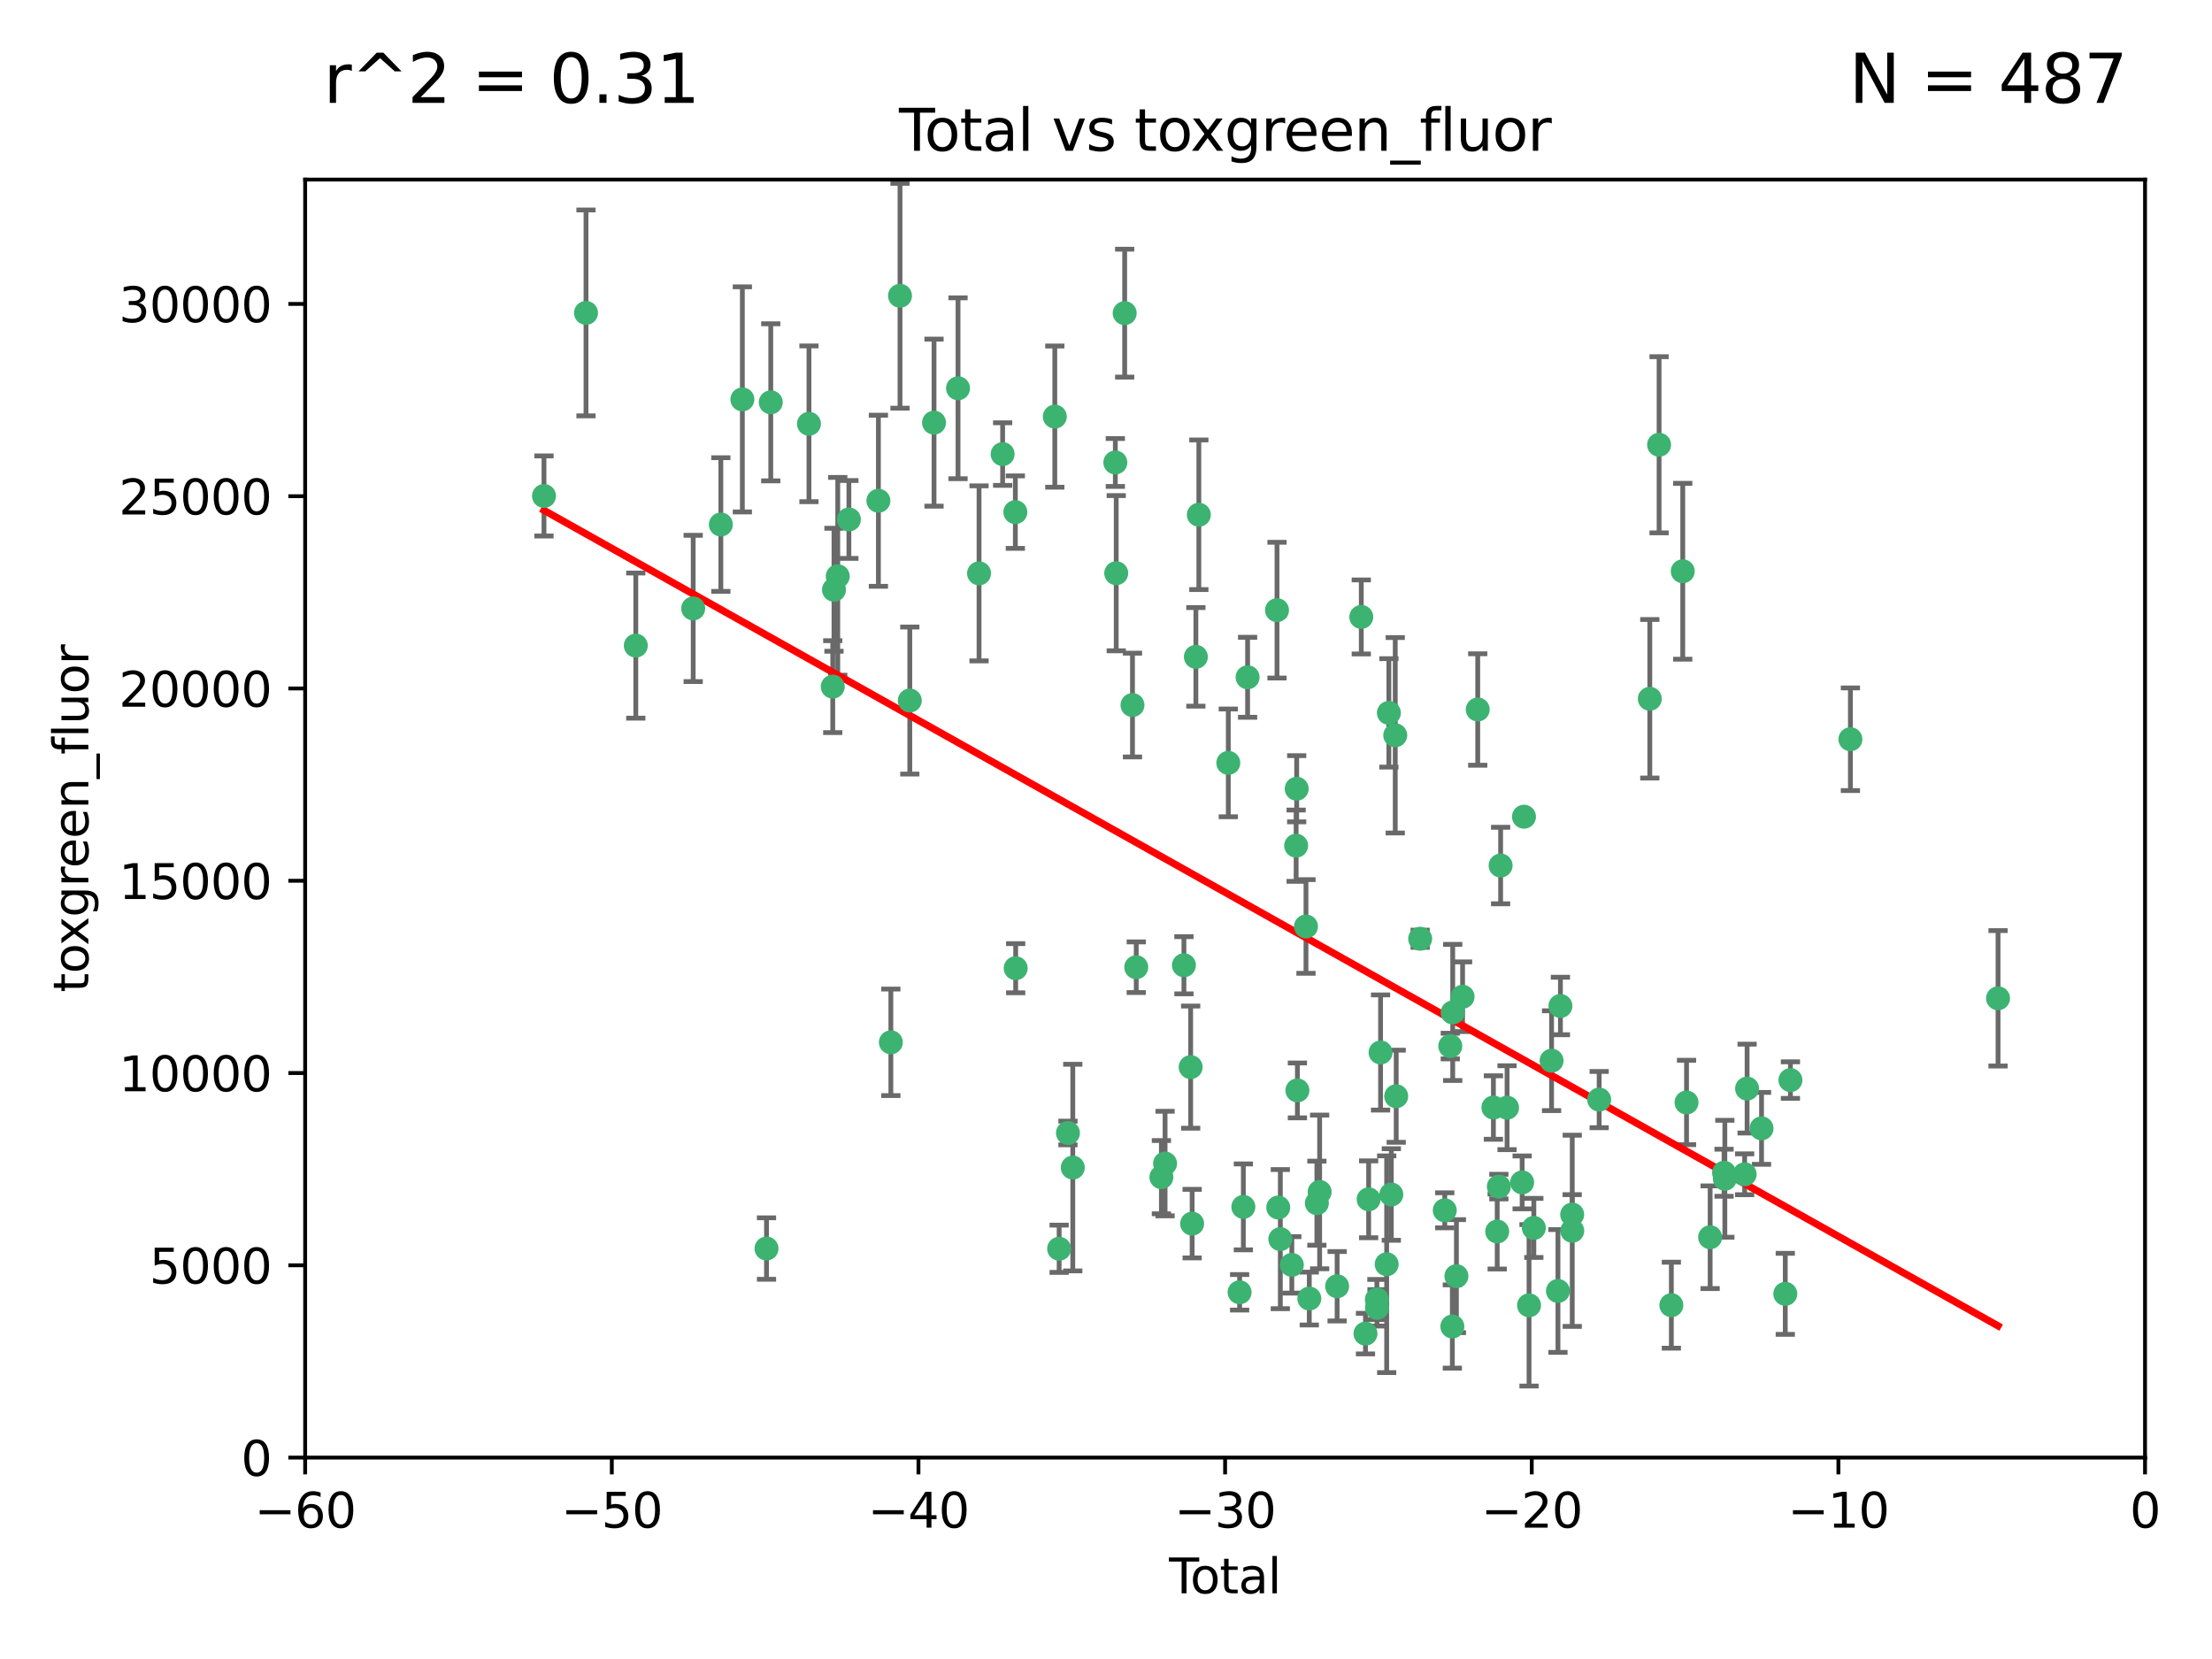<?xml version="1.0" encoding="utf-8" standalone="no"?>
<!DOCTYPE svg PUBLIC "-//W3C//DTD SVG 1.1//EN"
  "http://www.w3.org/Graphics/SVG/1.1/DTD/svg11.dtd">
<svg xmlns:xlink="http://www.w3.org/1999/xlink" width="460.8pt" height="345.6pt" viewBox="0 0 460.8 345.6" xmlns="http://www.w3.org/2000/svg" version="1.1">
 <defs>
  <style type="text/css">*{stroke-linejoin: round; stroke-linecap: butt}</style>
 </defs>
 <g id="figure_1">
  <g id="patch_1">
   <path d="M 0 345.6 
L 460.8 345.6 
L 460.8 0 
L 0 0 
z
" style="fill: #ffffff"/>
  </g>
  <g id="axes_1">
   <g id="patch_2">
    <path d="M 63.571 303.64 
L 446.85 303.64 
L 446.85 37.411 
L 63.571 37.411 
z
" style="fill: #ffffff"/>
   </g>
   <g id="PathCollection_1">
    <defs>
     <path id="mb0abd339e5" d="M 0 1.118 
C 0.297 1.118 0.581 1 0.791 0.791 
C 1 0.581 1.118 0.297 1.118 0 
C 1.118 -0.297 1 -0.581 0.791 -0.791 
C 0.581 -1 0.297 -1.118 0 -1.118 
C -0.297 -1.118 -0.581 -1 -0.791 -0.791 
C -1 -0.581 -1.118 -0.297 -1.118 0 
C -1.118 0.297 -1 0.581 -0.791 0.791 
C -0.581 1 -0.297 1.118 0 1.118 
z
" style="stroke: #3cb371"/>
    </defs>
    <g clip-path="url(#p8ec33bdac0)">
     <use xlink:href="#mb0abd339e5" x="113.324" y="103.319" style="fill: #3cb371; stroke: #3cb371"/>
     <use xlink:href="#mb0abd339e5" x="122.075" y="65.184" style="fill: #3cb371; stroke: #3cb371"/>
     <use xlink:href="#mb0abd339e5" x="132.448" y="134.491" style="fill: #3cb371; stroke: #3cb371"/>
     <use xlink:href="#mb0abd339e5" x="144.404" y="126.749" style="fill: #3cb371; stroke: #3cb371"/>
     <use xlink:href="#mb0abd339e5" x="150.166" y="109.268" style="fill: #3cb371; stroke: #3cb371"/>
     <use xlink:href="#mb0abd339e5" x="154.646" y="83.201" style="fill: #3cb371; stroke: #3cb371"/>
     <use xlink:href="#mb0abd339e5" x="159.676" y="260.094" style="fill: #3cb371; stroke: #3cb371"/>
     <use xlink:href="#mb0abd339e5" x="160.565" y="83.811" style="fill: #3cb371; stroke: #3cb371"/>
     <use xlink:href="#mb0abd339e5" x="168.522" y="88.286" style="fill: #3cb371; stroke: #3cb371"/>
     <use xlink:href="#mb0abd339e5" x="173.478" y="143.039" style="fill: #3cb371; stroke: #3cb371"/>
     <use xlink:href="#mb0abd339e5" x="173.733" y="122.859" style="fill: #3cb371; stroke: #3cb371"/>
     <use xlink:href="#mb0abd339e5" x="174.52" y="120.054" style="fill: #3cb371; stroke: #3cb371"/>
     <use xlink:href="#mb0abd339e5" x="176.84" y="108.214" style="fill: #3cb371; stroke: #3cb371"/>
     <use xlink:href="#mb0abd339e5" x="182.989" y="104.315" style="fill: #3cb371; stroke: #3cb371"/>
     <use xlink:href="#mb0abd339e5" x="185.582" y="217.134" style="fill: #3cb371; stroke: #3cb371"/>
     <use xlink:href="#mb0abd339e5" x="187.487" y="61.614" style="fill: #3cb371; stroke: #3cb371"/>
     <use xlink:href="#mb0abd339e5" x="189.528" y="145.935" style="fill: #3cb371; stroke: #3cb371"/>
     <use xlink:href="#mb0abd339e5" x="194.574" y="88.045" style="fill: #3cb371; stroke: #3cb371"/>
     <use xlink:href="#mb0abd339e5" x="199.574" y="80.887" style="fill: #3cb371; stroke: #3cb371"/>
     <use xlink:href="#mb0abd339e5" x="203.952" y="119.44" style="fill: #3cb371; stroke: #3cb371"/>
     <use xlink:href="#mb0abd339e5" x="208.867" y="94.593" style="fill: #3cb371; stroke: #3cb371"/>
     <use xlink:href="#mb0abd339e5" x="211.515" y="106.684" style="fill: #3cb371; stroke: #3cb371"/>
     <use xlink:href="#mb0abd339e5" x="211.585" y="201.695" style="fill: #3cb371; stroke: #3cb371"/>
     <use xlink:href="#mb0abd339e5" x="219.736" y="86.787" style="fill: #3cb371; stroke: #3cb371"/>
     <use xlink:href="#mb0abd339e5" x="220.638" y="260.14" style="fill: #3cb371; stroke: #3cb371"/>
     <use xlink:href="#mb0abd339e5" x="222.475" y="236.024" style="fill: #3cb371; stroke: #3cb371"/>
     <use xlink:href="#mb0abd339e5" x="223.48" y="243.228" style="fill: #3cb371; stroke: #3cb371"/>
     <use xlink:href="#mb0abd339e5" x="232.345" y="96.341" style="fill: #3cb371; stroke: #3cb371"/>
     <use xlink:href="#mb0abd339e5" x="232.53" y="119.409" style="fill: #3cb371; stroke: #3cb371"/>
     <use xlink:href="#mb0abd339e5" x="234.291" y="65.233" style="fill: #3cb371; stroke: #3cb371"/>
     <use xlink:href="#mb0abd339e5" x="235.917" y="146.874" style="fill: #3cb371; stroke: #3cb371"/>
     <use xlink:href="#mb0abd339e5" x="236.699" y="201.487" style="fill: #3cb371; stroke: #3cb371"/>
     <use xlink:href="#mb0abd339e5" x="241.942" y="245.224" style="fill: #3cb371; stroke: #3cb371"/>
     <use xlink:href="#mb0abd339e5" x="242.705" y="242.388" style="fill: #3cb371; stroke: #3cb371"/>
     <use xlink:href="#mb0abd339e5" x="246.634" y="201.077" style="fill: #3cb371; stroke: #3cb371"/>
     <use xlink:href="#mb0abd339e5" x="248.038" y="222.299" style="fill: #3cb371; stroke: #3cb371"/>
     <use xlink:href="#mb0abd339e5" x="248.343" y="254.906" style="fill: #3cb371; stroke: #3cb371"/>
     <use xlink:href="#mb0abd339e5" x="249.123" y="136.835" style="fill: #3cb371; stroke: #3cb371"/>
     <use xlink:href="#mb0abd339e5" x="249.741" y="107.234" style="fill: #3cb371; stroke: #3cb371"/>
     <use xlink:href="#mb0abd339e5" x="255.878" y="158.921" style="fill: #3cb371; stroke: #3cb371"/>
     <use xlink:href="#mb0abd339e5" x="258.233" y="269.209" style="fill: #3cb371; stroke: #3cb371"/>
     <use xlink:href="#mb0abd339e5" x="259.013" y="251.417" style="fill: #3cb371; stroke: #3cb371"/>
     <use xlink:href="#mb0abd339e5" x="259.897" y="141.091" style="fill: #3cb371; stroke: #3cb371"/>
     <use xlink:href="#mb0abd339e5" x="266.022" y="127.107" style="fill: #3cb371; stroke: #3cb371"/>
     <use xlink:href="#mb0abd339e5" x="266.284" y="251.547" style="fill: #3cb371; stroke: #3cb371"/>
     <use xlink:href="#mb0abd339e5" x="266.715" y="258.133" style="fill: #3cb371; stroke: #3cb371"/>
     <use xlink:href="#mb0abd339e5" x="269.11" y="263.497" style="fill: #3cb371; stroke: #3cb371"/>
     <use xlink:href="#mb0abd339e5" x="270.008" y="176.169" style="fill: #3cb371; stroke: #3cb371"/>
     <use xlink:href="#mb0abd339e5" x="270.123" y="164.309" style="fill: #3cb371; stroke: #3cb371"/>
     <use xlink:href="#mb0abd339e5" x="270.272" y="227.152" style="fill: #3cb371; stroke: #3cb371"/>
     <use xlink:href="#mb0abd339e5" x="272.061" y="193.002" style="fill: #3cb371; stroke: #3cb371"/>
     <use xlink:href="#mb0abd339e5" x="272.749" y="270.514" style="fill: #3cb371; stroke: #3cb371"/>
     <use xlink:href="#mb0abd339e5" x="274.329" y="250.642" style="fill: #3cb371; stroke: #3cb371"/>
     <use xlink:href="#mb0abd339e5" x="274.903" y="248.301" style="fill: #3cb371; stroke: #3cb371"/>
     <use xlink:href="#mb0abd339e5" x="278.547" y="267.951" style="fill: #3cb371; stroke: #3cb371"/>
     <use xlink:href="#mb0abd339e5" x="283.58" y="128.518" style="fill: #3cb371; stroke: #3cb371"/>
     <use xlink:href="#mb0abd339e5" x="284.454" y="277.818" style="fill: #3cb371; stroke: #3cb371"/>
     <use xlink:href="#mb0abd339e5" x="285.113" y="249.837" style="fill: #3cb371; stroke: #3cb371"/>
     <use xlink:href="#mb0abd339e5" x="286.83" y="270.703" style="fill: #3cb371; stroke: #3cb371"/>
     <use xlink:href="#mb0abd339e5" x="286.857" y="272.443" style="fill: #3cb371; stroke: #3cb371"/>
     <use xlink:href="#mb0abd339e5" x="287.598" y="219.251" style="fill: #3cb371; stroke: #3cb371"/>
     <use xlink:href="#mb0abd339e5" x="288.87" y="263.364" style="fill: #3cb371; stroke: #3cb371"/>
     <use xlink:href="#mb0abd339e5" x="289.329" y="148.507" style="fill: #3cb371; stroke: #3cb371"/>
     <use xlink:href="#mb0abd339e5" x="289.839" y="248.836" style="fill: #3cb371; stroke: #3cb371"/>
     <use xlink:href="#mb0abd339e5" x="290.656" y="153.171" style="fill: #3cb371; stroke: #3cb371"/>
     <use xlink:href="#mb0abd339e5" x="290.857" y="228.365" style="fill: #3cb371; stroke: #3cb371"/>
     <use xlink:href="#mb0abd339e5" x="295.844" y="195.558" style="fill: #3cb371; stroke: #3cb371"/>
     <use xlink:href="#mb0abd339e5" x="300.97" y="252.131" style="fill: #3cb371; stroke: #3cb371"/>
     <use xlink:href="#mb0abd339e5" x="302.119" y="217.914" style="fill: #3cb371; stroke: #3cb371"/>
     <use xlink:href="#mb0abd339e5" x="302.549" y="276.333" style="fill: #3cb371; stroke: #3cb371"/>
     <use xlink:href="#mb0abd339e5" x="302.627" y="210.91" style="fill: #3cb371; stroke: #3cb371"/>
     <use xlink:href="#mb0abd339e5" x="303.399" y="265.846" style="fill: #3cb371; stroke: #3cb371"/>
     <use xlink:href="#mb0abd339e5" x="304.684" y="207.64" style="fill: #3cb371; stroke: #3cb371"/>
     <use xlink:href="#mb0abd339e5" x="307.838" y="147.801" style="fill: #3cb371; stroke: #3cb371"/>
     <use xlink:href="#mb0abd339e5" x="311.105" y="230.72" style="fill: #3cb371; stroke: #3cb371"/>
     <use xlink:href="#mb0abd339e5" x="311.894" y="256.552" style="fill: #3cb371; stroke: #3cb371"/>
     <use xlink:href="#mb0abd339e5" x="312.237" y="247.192" style="fill: #3cb371; stroke: #3cb371"/>
     <use xlink:href="#mb0abd339e5" x="312.607" y="180.307" style="fill: #3cb371; stroke: #3cb371"/>
     <use xlink:href="#mb0abd339e5" x="313.949" y="230.755" style="fill: #3cb371; stroke: #3cb371"/>
     <use xlink:href="#mb0abd339e5" x="317.09" y="246.317" style="fill: #3cb371; stroke: #3cb371"/>
     <use xlink:href="#mb0abd339e5" x="317.472" y="170.133" style="fill: #3cb371; stroke: #3cb371"/>
     <use xlink:href="#mb0abd339e5" x="318.526" y="271.92" style="fill: #3cb371; stroke: #3cb371"/>
     <use xlink:href="#mb0abd339e5" x="319.527" y="255.796" style="fill: #3cb371; stroke: #3cb371"/>
     <use xlink:href="#mb0abd339e5" x="323.223" y="220.964" style="fill: #3cb371; stroke: #3cb371"/>
     <use xlink:href="#mb0abd339e5" x="324.55" y="268.93" style="fill: #3cb371; stroke: #3cb371"/>
     <use xlink:href="#mb0abd339e5" x="325.065" y="209.566" style="fill: #3cb371; stroke: #3cb371"/>
     <use xlink:href="#mb0abd339e5" x="327.515" y="253.008" style="fill: #3cb371; stroke: #3cb371"/>
     <use xlink:href="#mb0abd339e5" x="327.528" y="256.398" style="fill: #3cb371; stroke: #3cb371"/>
     <use xlink:href="#mb0abd339e5" x="333.135" y="229.064" style="fill: #3cb371; stroke: #3cb371"/>
     <use xlink:href="#mb0abd339e5" x="343.683" y="145.567" style="fill: #3cb371; stroke: #3cb371"/>
     <use xlink:href="#mb0abd339e5" x="345.618" y="92.655" style="fill: #3cb371; stroke: #3cb371"/>
     <use xlink:href="#mb0abd339e5" x="348.174" y="271.892" style="fill: #3cb371; stroke: #3cb371"/>
     <use xlink:href="#mb0abd339e5" x="350.548" y="119.004" style="fill: #3cb371; stroke: #3cb371"/>
     <use xlink:href="#mb0abd339e5" x="351.336" y="229.667" style="fill: #3cb371; stroke: #3cb371"/>
     <use xlink:href="#mb0abd339e5" x="356.254" y="257.738" style="fill: #3cb371; stroke: #3cb371"/>
     <use xlink:href="#mb0abd339e5" x="359.15" y="244.305" style="fill: #3cb371; stroke: #3cb371"/>
     <use xlink:href="#mb0abd339e5" x="359.317" y="245.561" style="fill: #3cb371; stroke: #3cb371"/>
     <use xlink:href="#mb0abd339e5" x="363.442" y="244.625" style="fill: #3cb371; stroke: #3cb371"/>
     <use xlink:href="#mb0abd339e5" x="363.952" y="226.772" style="fill: #3cb371; stroke: #3cb371"/>
     <use xlink:href="#mb0abd339e5" x="366.961" y="235.058" style="fill: #3cb371; stroke: #3cb371"/>
     <use xlink:href="#mb0abd339e5" x="371.908" y="269.529" style="fill: #3cb371; stroke: #3cb371"/>
     <use xlink:href="#mb0abd339e5" x="372.98" y="225.004" style="fill: #3cb371; stroke: #3cb371"/>
     <use xlink:href="#mb0abd339e5" x="385.474" y="153.996" style="fill: #3cb371; stroke: #3cb371"/>
     <use xlink:href="#mb0abd339e5" x="416.229" y="207.963" style="fill: #3cb371; stroke: #3cb371"/>
    </g>
   </g>
   <g id="matplotlib.axis_1">
    <g id="xtick_1">
     <g id="line2d_1">
      <defs>
       <path id="mbbec2fd071" d="M 0 0 
L 0 3.5 
" style="stroke: #000000; stroke-width: 0.8"/>
      </defs>
      <g>
       <use xlink:href="#mbbec2fd071" x="63.571" y="303.64" style="stroke: #000000; stroke-width: 0.8"/>
      </g>
     </g>
     <g id="text_1">
      <!-- −60 -->
      <g transform="translate(53.019 318.238)scale(0.1 -0.1)">
       <defs>
        <path id="DejaVuSans-2212" d="M 678 2272 
L 4684 2272 
L 4684 1741 
L 678 1741 
L 678 2272 
z
" transform="scale(0.016)"/>
        <path id="DejaVuSans-36" d="M 2113 2584 
Q 1688 2584 1439 2293 
Q 1191 2003 1191 1497 
Q 1191 994 1439 701 
Q 1688 409 2113 409 
Q 2538 409 2786 701 
Q 3034 994 3034 1497 
Q 3034 2003 2786 2293 
Q 2538 2584 2113 2584 
z
M 3366 4563 
L 3366 3988 
Q 3128 4100 2886 4159 
Q 2644 4219 2406 4219 
Q 1781 4219 1451 3797 
Q 1122 3375 1075 2522 
Q 1259 2794 1537 2939 
Q 1816 3084 2150 3084 
Q 2853 3084 3261 2657 
Q 3669 2231 3669 1497 
Q 3669 778 3244 343 
Q 2819 -91 2113 -91 
Q 1303 -91 875 529 
Q 447 1150 447 2328 
Q 447 3434 972 4092 
Q 1497 4750 2381 4750 
Q 2619 4750 2861 4703 
Q 3103 4656 3366 4563 
z
" transform="scale(0.016)"/>
        <path id="DejaVuSans-30" d="M 2034 4250 
Q 1547 4250 1301 3770 
Q 1056 3291 1056 2328 
Q 1056 1369 1301 889 
Q 1547 409 2034 409 
Q 2525 409 2770 889 
Q 3016 1369 3016 2328 
Q 3016 3291 2770 3770 
Q 2525 4250 2034 4250 
z
M 2034 4750 
Q 2819 4750 3233 4129 
Q 3647 3509 3647 2328 
Q 3647 1150 3233 529 
Q 2819 -91 2034 -91 
Q 1250 -91 836 529 
Q 422 1150 422 2328 
Q 422 3509 836 4129 
Q 1250 4750 2034 4750 
z
" transform="scale(0.016)"/>
       </defs>
       <use xlink:href="#DejaVuSans-2212"/>
       <use xlink:href="#DejaVuSans-36" x="83.789"/>
       <use xlink:href="#DejaVuSans-30" x="147.412"/>
      </g>
     </g>
    </g>
    <g id="xtick_2">
     <g id="line2d_2">
      <g>
       <use xlink:href="#mbbec2fd071" x="127.451" y="303.64" style="stroke: #000000; stroke-width: 0.8"/>
      </g>
     </g>
     <g id="text_2">
      <!-- −50 -->
      <g transform="translate(116.899 318.238)scale(0.1 -0.1)">
       <defs>
        <path id="DejaVuSans-35" d="M 691 4666 
L 3169 4666 
L 3169 4134 
L 1269 4134 
L 1269 2991 
Q 1406 3038 1543 3061 
Q 1681 3084 1819 3084 
Q 2600 3084 3056 2656 
Q 3513 2228 3513 1497 
Q 3513 744 3044 326 
Q 2575 -91 1722 -91 
Q 1428 -91 1123 -41 
Q 819 9 494 109 
L 494 744 
Q 775 591 1075 516 
Q 1375 441 1709 441 
Q 2250 441 2565 725 
Q 2881 1009 2881 1497 
Q 2881 1984 2565 2268 
Q 2250 2553 1709 2553 
Q 1456 2553 1204 2497 
Q 953 2441 691 2322 
L 691 4666 
z
" transform="scale(0.016)"/>
       </defs>
       <use xlink:href="#DejaVuSans-2212"/>
       <use xlink:href="#DejaVuSans-35" x="83.789"/>
       <use xlink:href="#DejaVuSans-30" x="147.412"/>
      </g>
     </g>
    </g>
    <g id="xtick_3">
     <g id="line2d_3">
      <g>
       <use xlink:href="#mbbec2fd071" x="191.331" y="303.64" style="stroke: #000000; stroke-width: 0.8"/>
      </g>
     </g>
     <g id="text_3">
      <!-- −40 -->
      <g transform="translate(180.778 318.238)scale(0.1 -0.1)">
       <defs>
        <path id="DejaVuSans-34" d="M 2419 4116 
L 825 1625 
L 2419 1625 
L 2419 4116 
z
M 2253 4666 
L 3047 4666 
L 3047 1625 
L 3713 1625 
L 3713 1100 
L 3047 1100 
L 3047 0 
L 2419 0 
L 2419 1100 
L 313 1100 
L 313 1709 
L 2253 4666 
z
" transform="scale(0.016)"/>
       </defs>
       <use xlink:href="#DejaVuSans-2212"/>
       <use xlink:href="#DejaVuSans-34" x="83.789"/>
       <use xlink:href="#DejaVuSans-30" x="147.412"/>
      </g>
     </g>
    </g>
    <g id="xtick_4">
     <g id="line2d_4">
      <g>
       <use xlink:href="#mbbec2fd071" x="255.211" y="303.64" style="stroke: #000000; stroke-width: 0.8"/>
      </g>
     </g>
     <g id="text_4">
      <!-- −30 -->
      <g transform="translate(244.658 318.238)scale(0.1 -0.1)">
       <defs>
        <path id="DejaVuSans-33" d="M 2597 2516 
Q 3050 2419 3304 2112 
Q 3559 1806 3559 1356 
Q 3559 666 3084 287 
Q 2609 -91 1734 -91 
Q 1441 -91 1130 -33 
Q 819 25 488 141 
L 488 750 
Q 750 597 1062 519 
Q 1375 441 1716 441 
Q 2309 441 2620 675 
Q 2931 909 2931 1356 
Q 2931 1769 2642 2001 
Q 2353 2234 1838 2234 
L 1294 2234 
L 1294 2753 
L 1863 2753 
Q 2328 2753 2575 2939 
Q 2822 3125 2822 3475 
Q 2822 3834 2567 4026 
Q 2313 4219 1838 4219 
Q 1578 4219 1281 4162 
Q 984 4106 628 3988 
L 628 4550 
Q 988 4650 1302 4700 
Q 1616 4750 1894 4750 
Q 2613 4750 3031 4423 
Q 3450 4097 3450 3541 
Q 3450 3153 3228 2886 
Q 3006 2619 2597 2516 
z
" transform="scale(0.016)"/>
       </defs>
       <use xlink:href="#DejaVuSans-2212"/>
       <use xlink:href="#DejaVuSans-33" x="83.789"/>
       <use xlink:href="#DejaVuSans-30" x="147.412"/>
      </g>
     </g>
    </g>
    <g id="xtick_5">
     <g id="line2d_5">
      <g>
       <use xlink:href="#mbbec2fd071" x="319.09" y="303.64" style="stroke: #000000; stroke-width: 0.8"/>
      </g>
     </g>
     <g id="text_5">
      <!-- −20 -->
      <g transform="translate(308.538 318.238)scale(0.1 -0.1)">
       <defs>
        <path id="DejaVuSans-32" d="M 1228 531 
L 3431 531 
L 3431 0 
L 469 0 
L 469 531 
Q 828 903 1448 1529 
Q 2069 2156 2228 2338 
Q 2531 2678 2651 2914 
Q 2772 3150 2772 3378 
Q 2772 3750 2511 3984 
Q 2250 4219 1831 4219 
Q 1534 4219 1204 4116 
Q 875 4013 500 3803 
L 500 4441 
Q 881 4594 1212 4672 
Q 1544 4750 1819 4750 
Q 2544 4750 2975 4387 
Q 3406 4025 3406 3419 
Q 3406 3131 3298 2873 
Q 3191 2616 2906 2266 
Q 2828 2175 2409 1742 
Q 1991 1309 1228 531 
z
" transform="scale(0.016)"/>
       </defs>
       <use xlink:href="#DejaVuSans-2212"/>
       <use xlink:href="#DejaVuSans-32" x="83.789"/>
       <use xlink:href="#DejaVuSans-30" x="147.412"/>
      </g>
     </g>
    </g>
    <g id="xtick_6">
     <g id="line2d_6">
      <g>
       <use xlink:href="#mbbec2fd071" x="382.97" y="303.64" style="stroke: #000000; stroke-width: 0.8"/>
      </g>
     </g>
     <g id="text_6">
      <!-- −10 -->
      <g transform="translate(372.418 318.238)scale(0.1 -0.1)">
       <defs>
        <path id="DejaVuSans-31" d="M 794 531 
L 1825 531 
L 1825 4091 
L 703 3866 
L 703 4441 
L 1819 4666 
L 2450 4666 
L 2450 531 
L 3481 531 
L 3481 0 
L 794 0 
L 794 531 
z
" transform="scale(0.016)"/>
       </defs>
       <use xlink:href="#DejaVuSans-2212"/>
       <use xlink:href="#DejaVuSans-31" x="83.789"/>
       <use xlink:href="#DejaVuSans-30" x="147.412"/>
      </g>
     </g>
    </g>
    <g id="xtick_7">
     <g id="line2d_7">
      <g>
       <use xlink:href="#mbbec2fd071" x="446.85" y="303.64" style="stroke: #000000; stroke-width: 0.8"/>
      </g>
     </g>
     <g id="text_7">
      <!-- 0 -->
      <g transform="translate(443.669 318.238)scale(0.1 -0.1)">
       <use xlink:href="#DejaVuSans-30"/>
      </g>
     </g>
    </g>
    <g id="text_8">
     <!-- Total -->
     <g transform="translate(243.534 331.917)scale(0.1 -0.1)">
      <defs>
       <path id="DejaVuSans-54" d="M -19 4666 
L 3928 4666 
L 3928 4134 
L 2272 4134 
L 2272 0 
L 1638 0 
L 1638 4134 
L -19 4134 
L -19 4666 
z
" transform="scale(0.016)"/>
       <path id="DejaVuSans-6f" d="M 1959 3097 
Q 1497 3097 1228 2736 
Q 959 2375 959 1747 
Q 959 1119 1226 758 
Q 1494 397 1959 397 
Q 2419 397 2687 759 
Q 2956 1122 2956 1747 
Q 2956 2369 2687 2733 
Q 2419 3097 1959 3097 
z
M 1959 3584 
Q 2709 3584 3137 3096 
Q 3566 2609 3566 1747 
Q 3566 888 3137 398 
Q 2709 -91 1959 -91 
Q 1206 -91 779 398 
Q 353 888 353 1747 
Q 353 2609 779 3096 
Q 1206 3584 1959 3584 
z
" transform="scale(0.016)"/>
       <path id="DejaVuSans-74" d="M 1172 4494 
L 1172 3500 
L 2356 3500 
L 2356 3053 
L 1172 3053 
L 1172 1153 
Q 1172 725 1289 603 
Q 1406 481 1766 481 
L 2356 481 
L 2356 0 
L 1766 0 
Q 1100 0 847 248 
Q 594 497 594 1153 
L 594 3053 
L 172 3053 
L 172 3500 
L 594 3500 
L 594 4494 
L 1172 4494 
z
" transform="scale(0.016)"/>
       <path id="DejaVuSans-61" d="M 2194 1759 
Q 1497 1759 1228 1600 
Q 959 1441 959 1056 
Q 959 750 1161 570 
Q 1363 391 1709 391 
Q 2188 391 2477 730 
Q 2766 1069 2766 1631 
L 2766 1759 
L 2194 1759 
z
M 3341 1997 
L 3341 0 
L 2766 0 
L 2766 531 
Q 2569 213 2275 61 
Q 1981 -91 1556 -91 
Q 1019 -91 701 211 
Q 384 513 384 1019 
Q 384 1609 779 1909 
Q 1175 2209 1959 2209 
L 2766 2209 
L 2766 2266 
Q 2766 2663 2505 2880 
Q 2244 3097 1772 3097 
Q 1472 3097 1187 3025 
Q 903 2953 641 2809 
L 641 3341 
Q 956 3463 1253 3523 
Q 1550 3584 1831 3584 
Q 2591 3584 2966 3190 
Q 3341 2797 3341 1997 
z
" transform="scale(0.016)"/>
       <path id="DejaVuSans-6c" d="M 603 4863 
L 1178 4863 
L 1178 0 
L 603 0 
L 603 4863 
z
" transform="scale(0.016)"/>
      </defs>
      <use xlink:href="#DejaVuSans-54"/>
      <use xlink:href="#DejaVuSans-6f" x="44.084"/>
      <use xlink:href="#DejaVuSans-74" x="105.266"/>
      <use xlink:href="#DejaVuSans-61" x="144.475"/>
      <use xlink:href="#DejaVuSans-6c" x="205.754"/>
     </g>
    </g>
   </g>
   <g id="matplotlib.axis_2">
    <g id="ytick_1">
     <g id="line2d_8">
      <defs>
       <path id="mcac897f952" d="M 0 0 
L -3.5 0 
" style="stroke: #000000; stroke-width: 0.8"/>
      </defs>
      <g>
       <use xlink:href="#mcac897f952" x="63.571" y="303.64" style="stroke: #000000; stroke-width: 0.8"/>
      </g>
     </g>
     <g id="text_9">
      <!-- 0 -->
      <g transform="translate(50.209 307.439)scale(0.1 -0.1)">
       <use xlink:href="#DejaVuSans-30"/>
      </g>
     </g>
    </g>
    <g id="ytick_2">
     <g id="line2d_9">
      <g>
       <use xlink:href="#mcac897f952" x="63.571" y="263.586" style="stroke: #000000; stroke-width: 0.8"/>
      </g>
     </g>
     <g id="text_10">
      <!-- 5000 -->
      <g transform="translate(31.121 267.385)scale(0.1 -0.1)">
       <use xlink:href="#DejaVuSans-35"/>
       <use xlink:href="#DejaVuSans-30" x="63.623"/>
       <use xlink:href="#DejaVuSans-30" x="127.246"/>
       <use xlink:href="#DejaVuSans-30" x="190.869"/>
      </g>
     </g>
    </g>
    <g id="ytick_3">
     <g id="line2d_10">
      <g>
       <use xlink:href="#mcac897f952" x="63.571" y="223.532" style="stroke: #000000; stroke-width: 0.8"/>
      </g>
     </g>
     <g id="text_11">
      <!-- 10000 -->
      <g transform="translate(24.759 227.331)scale(0.1 -0.1)">
       <use xlink:href="#DejaVuSans-31"/>
       <use xlink:href="#DejaVuSans-30" x="63.623"/>
       <use xlink:href="#DejaVuSans-30" x="127.246"/>
       <use xlink:href="#DejaVuSans-30" x="190.869"/>
       <use xlink:href="#DejaVuSans-30" x="254.492"/>
      </g>
     </g>
    </g>
    <g id="ytick_4">
     <g id="line2d_11">
      <g>
       <use xlink:href="#mcac897f952" x="63.571" y="183.478" style="stroke: #000000; stroke-width: 0.8"/>
      </g>
     </g>
     <g id="text_12">
      <!-- 15000 -->
      <g transform="translate(24.759 187.278)scale(0.1 -0.1)">
       <use xlink:href="#DejaVuSans-31"/>
       <use xlink:href="#DejaVuSans-35" x="63.623"/>
       <use xlink:href="#DejaVuSans-30" x="127.246"/>
       <use xlink:href="#DejaVuSans-30" x="190.869"/>
       <use xlink:href="#DejaVuSans-30" x="254.492"/>
      </g>
     </g>
    </g>
    <g id="ytick_5">
     <g id="line2d_12">
      <g>
       <use xlink:href="#mcac897f952" x="63.571" y="143.424" style="stroke: #000000; stroke-width: 0.8"/>
      </g>
     </g>
     <g id="text_13">
      <!-- 20000 -->
      <g transform="translate(24.759 147.224)scale(0.1 -0.1)">
       <use xlink:href="#DejaVuSans-32"/>
       <use xlink:href="#DejaVuSans-30" x="63.623"/>
       <use xlink:href="#DejaVuSans-30" x="127.246"/>
       <use xlink:href="#DejaVuSans-30" x="190.869"/>
       <use xlink:href="#DejaVuSans-30" x="254.492"/>
      </g>
     </g>
    </g>
    <g id="ytick_6">
     <g id="line2d_13">
      <g>
       <use xlink:href="#mcac897f952" x="63.571" y="103.371" style="stroke: #000000; stroke-width: 0.8"/>
      </g>
     </g>
     <g id="text_14">
      <!-- 25000 -->
      <g transform="translate(24.759 107.17)scale(0.1 -0.1)">
       <use xlink:href="#DejaVuSans-32"/>
       <use xlink:href="#DejaVuSans-35" x="63.623"/>
       <use xlink:href="#DejaVuSans-30" x="127.246"/>
       <use xlink:href="#DejaVuSans-30" x="190.869"/>
       <use xlink:href="#DejaVuSans-30" x="254.492"/>
      </g>
     </g>
    </g>
    <g id="ytick_7">
     <g id="line2d_14">
      <g>
       <use xlink:href="#mcac897f952" x="63.571" y="63.317" style="stroke: #000000; stroke-width: 0.8"/>
      </g>
     </g>
     <g id="text_15">
      <!-- 30000 -->
      <g transform="translate(24.759 67.116)scale(0.1 -0.1)">
       <use xlink:href="#DejaVuSans-33"/>
       <use xlink:href="#DejaVuSans-30" x="63.623"/>
       <use xlink:href="#DejaVuSans-30" x="127.246"/>
       <use xlink:href="#DejaVuSans-30" x="190.869"/>
       <use xlink:href="#DejaVuSans-30" x="254.492"/>
      </g>
     </g>
    </g>
    <g id="text_16">
     <!-- toxgreen_fluor -->
     <g transform="translate(18.401 206.72)rotate(-90)scale(0.1 -0.1)">
      <defs>
       <path id="DejaVuSans-78" d="M 3513 3500 
L 2247 1797 
L 3578 0 
L 2900 0 
L 1881 1375 
L 863 0 
L 184 0 
L 1544 1831 
L 300 3500 
L 978 3500 
L 1906 2253 
L 2834 3500 
L 3513 3500 
z
" transform="scale(0.016)"/>
       <path id="DejaVuSans-67" d="M 2906 1791 
Q 2906 2416 2648 2759 
Q 2391 3103 1925 3103 
Q 1463 3103 1205 2759 
Q 947 2416 947 1791 
Q 947 1169 1205 825 
Q 1463 481 1925 481 
Q 2391 481 2648 825 
Q 2906 1169 2906 1791 
z
M 3481 434 
Q 3481 -459 3084 -895 
Q 2688 -1331 1869 -1331 
Q 1566 -1331 1297 -1286 
Q 1028 -1241 775 -1147 
L 775 -588 
Q 1028 -725 1275 -790 
Q 1522 -856 1778 -856 
Q 2344 -856 2625 -561 
Q 2906 -266 2906 331 
L 2906 616 
Q 2728 306 2450 153 
Q 2172 0 1784 0 
Q 1141 0 747 490 
Q 353 981 353 1791 
Q 353 2603 747 3093 
Q 1141 3584 1784 3584 
Q 2172 3584 2450 3431 
Q 2728 3278 2906 2969 
L 2906 3500 
L 3481 3500 
L 3481 434 
z
" transform="scale(0.016)"/>
       <path id="DejaVuSans-72" d="M 2631 2963 
Q 2534 3019 2420 3045 
Q 2306 3072 2169 3072 
Q 1681 3072 1420 2755 
Q 1159 2438 1159 1844 
L 1159 0 
L 581 0 
L 581 3500 
L 1159 3500 
L 1159 2956 
Q 1341 3275 1631 3429 
Q 1922 3584 2338 3584 
Q 2397 3584 2469 3576 
Q 2541 3569 2628 3553 
L 2631 2963 
z
" transform="scale(0.016)"/>
       <path id="DejaVuSans-65" d="M 3597 1894 
L 3597 1613 
L 953 1613 
Q 991 1019 1311 708 
Q 1631 397 2203 397 
Q 2534 397 2845 478 
Q 3156 559 3463 722 
L 3463 178 
Q 3153 47 2828 -22 
Q 2503 -91 2169 -91 
Q 1331 -91 842 396 
Q 353 884 353 1716 
Q 353 2575 817 3079 
Q 1281 3584 2069 3584 
Q 2775 3584 3186 3129 
Q 3597 2675 3597 1894 
z
M 3022 2063 
Q 3016 2534 2758 2815 
Q 2500 3097 2075 3097 
Q 1594 3097 1305 2825 
Q 1016 2553 972 2059 
L 3022 2063 
z
" transform="scale(0.016)"/>
       <path id="DejaVuSans-6e" d="M 3513 2113 
L 3513 0 
L 2938 0 
L 2938 2094 
Q 2938 2591 2744 2837 
Q 2550 3084 2163 3084 
Q 1697 3084 1428 2787 
Q 1159 2491 1159 1978 
L 1159 0 
L 581 0 
L 581 3500 
L 1159 3500 
L 1159 2956 
Q 1366 3272 1645 3428 
Q 1925 3584 2291 3584 
Q 2894 3584 3203 3211 
Q 3513 2838 3513 2113 
z
" transform="scale(0.016)"/>
       <path id="DejaVuSans-5f" d="M 3263 -1063 
L 3263 -1509 
L -63 -1509 
L -63 -1063 
L 3263 -1063 
z
" transform="scale(0.016)"/>
       <path id="DejaVuSans-66" d="M 2375 4863 
L 2375 4384 
L 1825 4384 
Q 1516 4384 1395 4259 
Q 1275 4134 1275 3809 
L 1275 3500 
L 2222 3500 
L 2222 3053 
L 1275 3053 
L 1275 0 
L 697 0 
L 697 3053 
L 147 3053 
L 147 3500 
L 697 3500 
L 697 3744 
Q 697 4328 969 4595 
Q 1241 4863 1831 4863 
L 2375 4863 
z
" transform="scale(0.016)"/>
       <path id="DejaVuSans-75" d="M 544 1381 
L 544 3500 
L 1119 3500 
L 1119 1403 
Q 1119 906 1312 657 
Q 1506 409 1894 409 
Q 2359 409 2629 706 
Q 2900 1003 2900 1516 
L 2900 3500 
L 3475 3500 
L 3475 0 
L 2900 0 
L 2900 538 
Q 2691 219 2414 64 
Q 2138 -91 1772 -91 
Q 1169 -91 856 284 
Q 544 659 544 1381 
z
M 1991 3584 
L 1991 3584 
z
" transform="scale(0.016)"/>
      </defs>
      <use xlink:href="#DejaVuSans-74"/>
      <use xlink:href="#DejaVuSans-6f" x="39.209"/>
      <use xlink:href="#DejaVuSans-78" x="97.266"/>
      <use xlink:href="#DejaVuSans-67" x="156.445"/>
      <use xlink:href="#DejaVuSans-72" x="219.922"/>
      <use xlink:href="#DejaVuSans-65" x="258.785"/>
      <use xlink:href="#DejaVuSans-65" x="320.309"/>
      <use xlink:href="#DejaVuSans-6e" x="381.832"/>
      <use xlink:href="#DejaVuSans-5f" x="445.211"/>
      <use xlink:href="#DejaVuSans-66" x="495.211"/>
      <use xlink:href="#DejaVuSans-6c" x="530.416"/>
      <use xlink:href="#DejaVuSans-75" x="558.199"/>
      <use xlink:href="#DejaVuSans-6f" x="621.578"/>
      <use xlink:href="#DejaVuSans-72" x="682.76"/>
     </g>
    </g>
   </g>
   <g id="LineCollection_1">
    <path d="M 113.324 111.662 
L 113.324 94.976 
" clip-path="url(#p8ec33bdac0)" style="fill: none; stroke: #696969"/>
    <path d="M 122.075 86.629 
L 122.075 43.739 
" clip-path="url(#p8ec33bdac0)" style="fill: none; stroke: #696969"/>
    <path d="M 132.448 149.606 
L 132.448 119.375 
" clip-path="url(#p8ec33bdac0)" style="fill: none; stroke: #696969"/>
    <path d="M 144.404 141.983 
L 144.404 111.515 
" clip-path="url(#p8ec33bdac0)" style="fill: none; stroke: #696969"/>
    <path d="M 150.166 123.191 
L 150.166 95.346 
" clip-path="url(#p8ec33bdac0)" style="fill: none; stroke: #696969"/>
    <path d="M 154.646 106.648 
L 154.646 59.753 
" clip-path="url(#p8ec33bdac0)" style="fill: none; stroke: #696969"/>
    <path d="M 159.676 266.497 
L 159.676 253.692 
" clip-path="url(#p8ec33bdac0)" style="fill: none; stroke: #696969"/>
    <path d="M 160.565 100.173 
L 160.565 67.45 
" clip-path="url(#p8ec33bdac0)" style="fill: none; stroke: #696969"/>
    <path d="M 168.522 104.51 
L 168.522 72.063 
" clip-path="url(#p8ec33bdac0)" style="fill: none; stroke: #696969"/>
    <path d="M 173.478 152.61 
L 173.478 133.468 
" clip-path="url(#p8ec33bdac0)" style="fill: none; stroke: #696969"/>
    <path d="M 173.733 135.667 
L 173.733 110.051 
" clip-path="url(#p8ec33bdac0)" style="fill: none; stroke: #696969"/>
    <path d="M 174.52 140.659 
L 174.52 99.45 
" clip-path="url(#p8ec33bdac0)" style="fill: none; stroke: #696969"/>
    <path d="M 176.84 116.326 
L 176.84 100.101 
" clip-path="url(#p8ec33bdac0)" style="fill: none; stroke: #696969"/>
    <path d="M 182.989 122.133 
L 182.989 86.497 
" clip-path="url(#p8ec33bdac0)" style="fill: none; stroke: #696969"/>
    <path d="M 185.582 228.233 
L 185.582 206.035 
" clip-path="url(#p8ec33bdac0)" style="fill: none; stroke: #696969"/>
    <path d="M 187.487 85.029 
L 187.487 38.199 
" clip-path="url(#p8ec33bdac0)" style="fill: none; stroke: #696969"/>
    <path d="M 189.528 161.248 
L 189.528 130.622 
" clip-path="url(#p8ec33bdac0)" style="fill: none; stroke: #696969"/>
    <path d="M 194.574 105.444 
L 194.574 70.646 
" clip-path="url(#p8ec33bdac0)" style="fill: none; stroke: #696969"/>
    <path d="M 199.574 99.727 
L 199.574 62.047 
" clip-path="url(#p8ec33bdac0)" style="fill: none; stroke: #696969"/>
    <path d="M 203.952 137.675 
L 203.952 101.206 
" clip-path="url(#p8ec33bdac0)" style="fill: none; stroke: #696969"/>
    <path d="M 208.867 101.108 
L 208.867 88.078 
" clip-path="url(#p8ec33bdac0)" style="fill: none; stroke: #696969"/>
    <path d="M 211.515 114.235 
L 211.515 99.134 
" clip-path="url(#p8ec33bdac0)" style="fill: none; stroke: #696969"/>
    <path d="M 211.585 206.809 
L 211.585 196.58 
" clip-path="url(#p8ec33bdac0)" style="fill: none; stroke: #696969"/>
    <path d="M 219.736 101.495 
L 219.736 72.08 
" clip-path="url(#p8ec33bdac0)" style="fill: none; stroke: #696969"/>
    <path d="M 220.638 265.065 
L 220.638 255.214 
" clip-path="url(#p8ec33bdac0)" style="fill: none; stroke: #696969"/>
    <path d="M 222.475 238.492 
L 222.475 233.557 
" clip-path="url(#p8ec33bdac0)" style="fill: none; stroke: #696969"/>
    <path d="M 223.48 264.748 
L 223.48 221.708 
" clip-path="url(#p8ec33bdac0)" style="fill: none; stroke: #696969"/>
    <path d="M 232.345 101.329 
L 232.345 91.353 
" clip-path="url(#p8ec33bdac0)" style="fill: none; stroke: #696969"/>
    <path d="M 232.53 135.574 
L 232.53 103.243 
" clip-path="url(#p8ec33bdac0)" style="fill: none; stroke: #696969"/>
    <path d="M 234.291 78.556 
L 234.291 51.911 
" clip-path="url(#p8ec33bdac0)" style="fill: none; stroke: #696969"/>
    <path d="M 235.917 157.684 
L 235.917 136.065 
" clip-path="url(#p8ec33bdac0)" style="fill: none; stroke: #696969"/>
    <path d="M 236.699 206.761 
L 236.699 196.213 
" clip-path="url(#p8ec33bdac0)" style="fill: none; stroke: #696969"/>
    <path d="M 241.942 252.857 
L 241.942 237.591 
" clip-path="url(#p8ec33bdac0)" style="fill: none; stroke: #696969"/>
    <path d="M 242.705 253.279 
L 242.705 231.496 
" clip-path="url(#p8ec33bdac0)" style="fill: none; stroke: #696969"/>
    <path d="M 246.634 207.031 
L 246.634 195.122 
" clip-path="url(#p8ec33bdac0)" style="fill: none; stroke: #696969"/>
    <path d="M 248.038 235.023 
L 248.038 209.574 
" clip-path="url(#p8ec33bdac0)" style="fill: none; stroke: #696969"/>
    <path d="M 248.343 262.048 
L 248.343 247.764 
" clip-path="url(#p8ec33bdac0)" style="fill: none; stroke: #696969"/>
    <path d="M 249.123 147.104 
L 249.123 126.566 
" clip-path="url(#p8ec33bdac0)" style="fill: none; stroke: #696969"/>
    <path d="M 249.741 122.819 
L 249.741 91.649 
" clip-path="url(#p8ec33bdac0)" style="fill: none; stroke: #696969"/>
    <path d="M 255.878 170.147 
L 255.878 147.694 
" clip-path="url(#p8ec33bdac0)" style="fill: none; stroke: #696969"/>
    <path d="M 258.233 272.908 
L 258.233 265.511 
" clip-path="url(#p8ec33bdac0)" style="fill: none; stroke: #696969"/>
    <path d="M 259.013 260.365 
L 259.013 242.469 
" clip-path="url(#p8ec33bdac0)" style="fill: none; stroke: #696969"/>
    <path d="M 259.897 149.421 
L 259.897 132.76 
" clip-path="url(#p8ec33bdac0)" style="fill: none; stroke: #696969"/>
    <path d="M 266.022 141.248 
L 266.022 112.967 
" clip-path="url(#p8ec33bdac0)" style="fill: none; stroke: #696969"/>
    <path d="M 266.284 252.228 
L 266.284 250.867 
" clip-path="url(#p8ec33bdac0)" style="fill: none; stroke: #696969"/>
    <path d="M 266.715 272.621 
L 266.715 243.644 
" clip-path="url(#p8ec33bdac0)" style="fill: none; stroke: #696969"/>
    <path d="M 269.11 269.377 
L 269.11 257.616 
" clip-path="url(#p8ec33bdac0)" style="fill: none; stroke: #696969"/>
    <path d="M 270.008 183.597 
L 270.008 168.741 
" clip-path="url(#p8ec33bdac0)" style="fill: none; stroke: #696969"/>
    <path d="M 270.123 171.2 
L 270.123 157.418 
" clip-path="url(#p8ec33bdac0)" style="fill: none; stroke: #696969"/>
    <path d="M 270.272 232.87 
L 270.272 221.434 
" clip-path="url(#p8ec33bdac0)" style="fill: none; stroke: #696969"/>
    <path d="M 272.061 202.754 
L 272.061 183.249 
" clip-path="url(#p8ec33bdac0)" style="fill: none; stroke: #696969"/>
    <path d="M 272.749 276.02 
L 272.749 265.008 
" clip-path="url(#p8ec33bdac0)" style="fill: none; stroke: #696969"/>
    <path d="M 274.329 259.401 
L 274.329 241.882 
" clip-path="url(#p8ec33bdac0)" style="fill: none; stroke: #696969"/>
    <path d="M 274.903 264.31 
L 274.903 232.292 
" clip-path="url(#p8ec33bdac0)" style="fill: none; stroke: #696969"/>
    <path d="M 278.547 275.179 
L 278.547 260.723 
" clip-path="url(#p8ec33bdac0)" style="fill: none; stroke: #696969"/>
    <path d="M 283.58 136.228 
L 283.58 120.808 
" clip-path="url(#p8ec33bdac0)" style="fill: none; stroke: #696969"/>
    <path d="M 284.454 282.042 
L 284.454 273.593 
" clip-path="url(#p8ec33bdac0)" style="fill: none; stroke: #696969"/>
    <path d="M 285.113 257.847 
L 285.113 241.828 
" clip-path="url(#p8ec33bdac0)" style="fill: none; stroke: #696969"/>
    <path d="M 286.83 274.871 
L 286.83 266.536 
" clip-path="url(#p8ec33bdac0)" style="fill: none; stroke: #696969"/>
    <path d="M 286.857 276.237 
L 286.857 268.649 
" clip-path="url(#p8ec33bdac0)" style="fill: none; stroke: #696969"/>
    <path d="M 287.598 231.246 
L 287.598 207.255 
" clip-path="url(#p8ec33bdac0)" style="fill: none; stroke: #696969"/>
    <path d="M 288.87 285.938 
L 288.87 240.791 
" clip-path="url(#p8ec33bdac0)" style="fill: none; stroke: #696969"/>
    <path d="M 289.329 159.798 
L 289.329 137.216 
" clip-path="url(#p8ec33bdac0)" style="fill: none; stroke: #696969"/>
    <path d="M 289.839 258.377 
L 289.839 239.295 
" clip-path="url(#p8ec33bdac0)" style="fill: none; stroke: #696969"/>
    <path d="M 290.656 173.526 
L 290.656 132.815 
" clip-path="url(#p8ec33bdac0)" style="fill: none; stroke: #696969"/>
    <path d="M 290.857 237.963 
L 290.857 218.767 
" clip-path="url(#p8ec33bdac0)" style="fill: none; stroke: #696969"/>
    <path d="M 295.844 197.349 
L 295.844 193.767 
" clip-path="url(#p8ec33bdac0)" style="fill: none; stroke: #696969"/>
    <path d="M 300.97 255.783 
L 300.97 248.48 
" clip-path="url(#p8ec33bdac0)" style="fill: none; stroke: #696969"/>
    <path d="M 302.119 220.584 
L 302.119 215.244 
" clip-path="url(#p8ec33bdac0)" style="fill: none; stroke: #696969"/>
    <path d="M 302.549 285.006 
L 302.549 267.659 
" clip-path="url(#p8ec33bdac0)" style="fill: none; stroke: #696969"/>
    <path d="M 302.627 225.089 
L 302.627 196.731 
" clip-path="url(#p8ec33bdac0)" style="fill: none; stroke: #696969"/>
    <path d="M 303.399 277.617 
L 303.399 254.074 
" clip-path="url(#p8ec33bdac0)" style="fill: none; stroke: #696969"/>
    <path d="M 304.684 214.898 
L 304.684 200.382 
" clip-path="url(#p8ec33bdac0)" style="fill: none; stroke: #696969"/>
    <path d="M 307.838 159.413 
L 307.838 136.19 
" clip-path="url(#p8ec33bdac0)" style="fill: none; stroke: #696969"/>
    <path d="M 311.105 237.332 
L 311.105 224.107 
" clip-path="url(#p8ec33bdac0)" style="fill: none; stroke: #696969"/>
    <path d="M 311.894 264.359 
L 311.894 248.745 
" clip-path="url(#p8ec33bdac0)" style="fill: none; stroke: #696969"/>
    <path d="M 312.237 249.762 
L 312.237 244.622 
" clip-path="url(#p8ec33bdac0)" style="fill: none; stroke: #696969"/>
    <path d="M 312.607 188.277 
L 312.607 172.338 
" clip-path="url(#p8ec33bdac0)" style="fill: none; stroke: #696969"/>
    <path d="M 313.949 239.495 
L 313.949 222.014 
" clip-path="url(#p8ec33bdac0)" style="fill: none; stroke: #696969"/>
    <path d="M 317.09 251.825 
L 317.09 240.809 
" clip-path="url(#p8ec33bdac0)" style="fill: none; stroke: #696969"/>
    <path d="M 317.472 170.88 
L 317.472 169.387 
" clip-path="url(#p8ec33bdac0)" style="fill: none; stroke: #696969"/>
    <path d="M 318.526 288.737 
L 318.526 255.103 
" clip-path="url(#p8ec33bdac0)" style="fill: none; stroke: #696969"/>
    <path d="M 319.527 261.947 
L 319.527 249.645 
" clip-path="url(#p8ec33bdac0)" style="fill: none; stroke: #696969"/>
    <path d="M 323.223 231.359 
L 323.223 210.569 
" clip-path="url(#p8ec33bdac0)" style="fill: none; stroke: #696969"/>
    <path d="M 324.55 281.718 
L 324.55 256.142 
" clip-path="url(#p8ec33bdac0)" style="fill: none; stroke: #696969"/>
    <path d="M 325.065 215.557 
L 325.065 203.575 
" clip-path="url(#p8ec33bdac0)" style="fill: none; stroke: #696969"/>
    <path d="M 327.515 257.147 
L 327.515 248.868 
" clip-path="url(#p8ec33bdac0)" style="fill: none; stroke: #696969"/>
    <path d="M 327.528 276.313 
L 327.528 236.482 
" clip-path="url(#p8ec33bdac0)" style="fill: none; stroke: #696969"/>
    <path d="M 333.135 234.921 
L 333.135 223.207 
" clip-path="url(#p8ec33bdac0)" style="fill: none; stroke: #696969"/>
    <path d="M 343.683 162.081 
L 343.683 129.053 
" clip-path="url(#p8ec33bdac0)" style="fill: none; stroke: #696969"/>
    <path d="M 345.618 111.003 
L 345.618 74.306 
" clip-path="url(#p8ec33bdac0)" style="fill: none; stroke: #696969"/>
    <path d="M 348.174 280.845 
L 348.174 262.939 
" clip-path="url(#p8ec33bdac0)" style="fill: none; stroke: #696969"/>
    <path d="M 350.548 137.321 
L 350.548 100.688 
" clip-path="url(#p8ec33bdac0)" style="fill: none; stroke: #696969"/>
    <path d="M 351.336 238.456 
L 351.336 220.879 
" clip-path="url(#p8ec33bdac0)" style="fill: none; stroke: #696969"/>
    <path d="M 356.254 268.432 
L 356.254 247.045 
" clip-path="url(#p8ec33bdac0)" style="fill: none; stroke: #696969"/>
    <path d="M 359.15 249.207 
L 359.15 239.402 
" clip-path="url(#p8ec33bdac0)" style="fill: none; stroke: #696969"/>
    <path d="M 359.317 257.737 
L 359.317 233.384 
" clip-path="url(#p8ec33bdac0)" style="fill: none; stroke: #696969"/>
    <path d="M 363.442 248.883 
L 363.442 240.367 
" clip-path="url(#p8ec33bdac0)" style="fill: none; stroke: #696969"/>
    <path d="M 363.952 236.028 
L 363.952 217.516 
" clip-path="url(#p8ec33bdac0)" style="fill: none; stroke: #696969"/>
    <path d="M 366.961 242.546 
L 366.961 227.57 
" clip-path="url(#p8ec33bdac0)" style="fill: none; stroke: #696969"/>
    <path d="M 371.908 277.972 
L 371.908 261.086 
" clip-path="url(#p8ec33bdac0)" style="fill: none; stroke: #696969"/>
    <path d="M 372.98 228.81 
L 372.98 221.198 
" clip-path="url(#p8ec33bdac0)" style="fill: none; stroke: #696969"/>
    <path d="M 385.474 164.686 
L 385.474 143.305 
" clip-path="url(#p8ec33bdac0)" style="fill: none; stroke: #696969"/>
    <path d="M 416.229 222.067 
L 416.229 193.859 
" clip-path="url(#p8ec33bdac0)" style="fill: none; stroke: #696969"/>
   </g>
   <g id="line2d_15">
    <defs>
     <path id="m94c9d9d08b" d="M 2 0 
L -2 -0 
" style="stroke: #696969"/>
    </defs>
    <g clip-path="url(#p8ec33bdac0)">
     <use xlink:href="#m94c9d9d08b" x="113.324" y="111.662" style="fill: #696969; stroke: #696969"/>
     <use xlink:href="#m94c9d9d08b" x="122.075" y="86.629" style="fill: #696969; stroke: #696969"/>
     <use xlink:href="#m94c9d9d08b" x="132.448" y="149.606" style="fill: #696969; stroke: #696969"/>
     <use xlink:href="#m94c9d9d08b" x="144.404" y="141.983" style="fill: #696969; stroke: #696969"/>
     <use xlink:href="#m94c9d9d08b" x="150.166" y="123.191" style="fill: #696969; stroke: #696969"/>
     <use xlink:href="#m94c9d9d08b" x="154.646" y="106.648" style="fill: #696969; stroke: #696969"/>
     <use xlink:href="#m94c9d9d08b" x="159.676" y="266.497" style="fill: #696969; stroke: #696969"/>
     <use xlink:href="#m94c9d9d08b" x="160.565" y="100.173" style="fill: #696969; stroke: #696969"/>
     <use xlink:href="#m94c9d9d08b" x="168.522" y="104.51" style="fill: #696969; stroke: #696969"/>
     <use xlink:href="#m94c9d9d08b" x="173.478" y="152.61" style="fill: #696969; stroke: #696969"/>
     <use xlink:href="#m94c9d9d08b" x="173.733" y="135.667" style="fill: #696969; stroke: #696969"/>
     <use xlink:href="#m94c9d9d08b" x="174.52" y="140.659" style="fill: #696969; stroke: #696969"/>
     <use xlink:href="#m94c9d9d08b" x="176.84" y="116.326" style="fill: #696969; stroke: #696969"/>
     <use xlink:href="#m94c9d9d08b" x="182.989" y="122.133" style="fill: #696969; stroke: #696969"/>
     <use xlink:href="#m94c9d9d08b" x="185.582" y="228.233" style="fill: #696969; stroke: #696969"/>
     <use xlink:href="#m94c9d9d08b" x="187.487" y="85.029" style="fill: #696969; stroke: #696969"/>
     <use xlink:href="#m94c9d9d08b" x="189.528" y="161.248" style="fill: #696969; stroke: #696969"/>
     <use xlink:href="#m94c9d9d08b" x="194.574" y="105.444" style="fill: #696969; stroke: #696969"/>
     <use xlink:href="#m94c9d9d08b" x="199.574" y="99.727" style="fill: #696969; stroke: #696969"/>
     <use xlink:href="#m94c9d9d08b" x="203.952" y="137.675" style="fill: #696969; stroke: #696969"/>
     <use xlink:href="#m94c9d9d08b" x="208.867" y="101.108" style="fill: #696969; stroke: #696969"/>
     <use xlink:href="#m94c9d9d08b" x="211.515" y="114.235" style="fill: #696969; stroke: #696969"/>
     <use xlink:href="#m94c9d9d08b" x="211.585" y="206.809" style="fill: #696969; stroke: #696969"/>
     <use xlink:href="#m94c9d9d08b" x="219.736" y="101.495" style="fill: #696969; stroke: #696969"/>
     <use xlink:href="#m94c9d9d08b" x="220.638" y="265.065" style="fill: #696969; stroke: #696969"/>
     <use xlink:href="#m94c9d9d08b" x="222.475" y="238.492" style="fill: #696969; stroke: #696969"/>
     <use xlink:href="#m94c9d9d08b" x="223.48" y="264.748" style="fill: #696969; stroke: #696969"/>
     <use xlink:href="#m94c9d9d08b" x="232.345" y="101.329" style="fill: #696969; stroke: #696969"/>
     <use xlink:href="#m94c9d9d08b" x="232.53" y="135.574" style="fill: #696969; stroke: #696969"/>
     <use xlink:href="#m94c9d9d08b" x="234.291" y="78.556" style="fill: #696969; stroke: #696969"/>
     <use xlink:href="#m94c9d9d08b" x="235.917" y="157.684" style="fill: #696969; stroke: #696969"/>
     <use xlink:href="#m94c9d9d08b" x="236.699" y="206.761" style="fill: #696969; stroke: #696969"/>
     <use xlink:href="#m94c9d9d08b" x="241.942" y="252.857" style="fill: #696969; stroke: #696969"/>
     <use xlink:href="#m94c9d9d08b" x="242.705" y="253.279" style="fill: #696969; stroke: #696969"/>
     <use xlink:href="#m94c9d9d08b" x="246.634" y="207.031" style="fill: #696969; stroke: #696969"/>
     <use xlink:href="#m94c9d9d08b" x="248.038" y="235.023" style="fill: #696969; stroke: #696969"/>
     <use xlink:href="#m94c9d9d08b" x="248.343" y="262.048" style="fill: #696969; stroke: #696969"/>
     <use xlink:href="#m94c9d9d08b" x="249.123" y="147.104" style="fill: #696969; stroke: #696969"/>
     <use xlink:href="#m94c9d9d08b" x="249.741" y="122.819" style="fill: #696969; stroke: #696969"/>
     <use xlink:href="#m94c9d9d08b" x="255.878" y="170.147" style="fill: #696969; stroke: #696969"/>
     <use xlink:href="#m94c9d9d08b" x="258.233" y="272.908" style="fill: #696969; stroke: #696969"/>
     <use xlink:href="#m94c9d9d08b" x="259.013" y="260.365" style="fill: #696969; stroke: #696969"/>
     <use xlink:href="#m94c9d9d08b" x="259.897" y="149.421" style="fill: #696969; stroke: #696969"/>
     <use xlink:href="#m94c9d9d08b" x="266.022" y="141.248" style="fill: #696969; stroke: #696969"/>
     <use xlink:href="#m94c9d9d08b" x="266.284" y="252.228" style="fill: #696969; stroke: #696969"/>
     <use xlink:href="#m94c9d9d08b" x="266.715" y="272.621" style="fill: #696969; stroke: #696969"/>
     <use xlink:href="#m94c9d9d08b" x="269.11" y="269.377" style="fill: #696969; stroke: #696969"/>
     <use xlink:href="#m94c9d9d08b" x="270.008" y="183.597" style="fill: #696969; stroke: #696969"/>
     <use xlink:href="#m94c9d9d08b" x="270.123" y="171.2" style="fill: #696969; stroke: #696969"/>
     <use xlink:href="#m94c9d9d08b" x="270.272" y="232.87" style="fill: #696969; stroke: #696969"/>
     <use xlink:href="#m94c9d9d08b" x="272.061" y="202.754" style="fill: #696969; stroke: #696969"/>
     <use xlink:href="#m94c9d9d08b" x="272.749" y="276.02" style="fill: #696969; stroke: #696969"/>
     <use xlink:href="#m94c9d9d08b" x="274.329" y="259.401" style="fill: #696969; stroke: #696969"/>
     <use xlink:href="#m94c9d9d08b" x="274.903" y="264.31" style="fill: #696969; stroke: #696969"/>
     <use xlink:href="#m94c9d9d08b" x="278.547" y="275.179" style="fill: #696969; stroke: #696969"/>
     <use xlink:href="#m94c9d9d08b" x="283.58" y="136.228" style="fill: #696969; stroke: #696969"/>
     <use xlink:href="#m94c9d9d08b" x="284.454" y="282.042" style="fill: #696969; stroke: #696969"/>
     <use xlink:href="#m94c9d9d08b" x="285.113" y="257.847" style="fill: #696969; stroke: #696969"/>
     <use xlink:href="#m94c9d9d08b" x="286.83" y="274.871" style="fill: #696969; stroke: #696969"/>
     <use xlink:href="#m94c9d9d08b" x="286.857" y="276.237" style="fill: #696969; stroke: #696969"/>
     <use xlink:href="#m94c9d9d08b" x="287.598" y="231.246" style="fill: #696969; stroke: #696969"/>
     <use xlink:href="#m94c9d9d08b" x="288.87" y="285.938" style="fill: #696969; stroke: #696969"/>
     <use xlink:href="#m94c9d9d08b" x="289.329" y="159.798" style="fill: #696969; stroke: #696969"/>
     <use xlink:href="#m94c9d9d08b" x="289.839" y="258.377" style="fill: #696969; stroke: #696969"/>
     <use xlink:href="#m94c9d9d08b" x="290.656" y="173.526" style="fill: #696969; stroke: #696969"/>
     <use xlink:href="#m94c9d9d08b" x="290.857" y="237.963" style="fill: #696969; stroke: #696969"/>
     <use xlink:href="#m94c9d9d08b" x="295.844" y="197.349" style="fill: #696969; stroke: #696969"/>
     <use xlink:href="#m94c9d9d08b" x="300.97" y="255.783" style="fill: #696969; stroke: #696969"/>
     <use xlink:href="#m94c9d9d08b" x="302.119" y="220.584" style="fill: #696969; stroke: #696969"/>
     <use xlink:href="#m94c9d9d08b" x="302.549" y="285.006" style="fill: #696969; stroke: #696969"/>
     <use xlink:href="#m94c9d9d08b" x="302.627" y="225.089" style="fill: #696969; stroke: #696969"/>
     <use xlink:href="#m94c9d9d08b" x="303.399" y="277.617" style="fill: #696969; stroke: #696969"/>
     <use xlink:href="#m94c9d9d08b" x="304.684" y="214.898" style="fill: #696969; stroke: #696969"/>
     <use xlink:href="#m94c9d9d08b" x="307.838" y="159.413" style="fill: #696969; stroke: #696969"/>
     <use xlink:href="#m94c9d9d08b" x="311.105" y="237.332" style="fill: #696969; stroke: #696969"/>
     <use xlink:href="#m94c9d9d08b" x="311.894" y="264.359" style="fill: #696969; stroke: #696969"/>
     <use xlink:href="#m94c9d9d08b" x="312.237" y="249.762" style="fill: #696969; stroke: #696969"/>
     <use xlink:href="#m94c9d9d08b" x="312.607" y="188.277" style="fill: #696969; stroke: #696969"/>
     <use xlink:href="#m94c9d9d08b" x="313.949" y="239.495" style="fill: #696969; stroke: #696969"/>
     <use xlink:href="#m94c9d9d08b" x="317.09" y="251.825" style="fill: #696969; stroke: #696969"/>
     <use xlink:href="#m94c9d9d08b" x="317.472" y="170.88" style="fill: #696969; stroke: #696969"/>
     <use xlink:href="#m94c9d9d08b" x="318.526" y="288.737" style="fill: #696969; stroke: #696969"/>
     <use xlink:href="#m94c9d9d08b" x="319.527" y="261.947" style="fill: #696969; stroke: #696969"/>
     <use xlink:href="#m94c9d9d08b" x="323.223" y="231.359" style="fill: #696969; stroke: #696969"/>
     <use xlink:href="#m94c9d9d08b" x="324.55" y="281.718" style="fill: #696969; stroke: #696969"/>
     <use xlink:href="#m94c9d9d08b" x="325.065" y="215.557" style="fill: #696969; stroke: #696969"/>
     <use xlink:href="#m94c9d9d08b" x="327.515" y="257.147" style="fill: #696969; stroke: #696969"/>
     <use xlink:href="#m94c9d9d08b" x="327.528" y="276.313" style="fill: #696969; stroke: #696969"/>
     <use xlink:href="#m94c9d9d08b" x="333.135" y="234.921" style="fill: #696969; stroke: #696969"/>
     <use xlink:href="#m94c9d9d08b" x="343.683" y="162.081" style="fill: #696969; stroke: #696969"/>
     <use xlink:href="#m94c9d9d08b" x="345.618" y="111.003" style="fill: #696969; stroke: #696969"/>
     <use xlink:href="#m94c9d9d08b" x="348.174" y="280.845" style="fill: #696969; stroke: #696969"/>
     <use xlink:href="#m94c9d9d08b" x="350.548" y="137.321" style="fill: #696969; stroke: #696969"/>
     <use xlink:href="#m94c9d9d08b" x="351.336" y="238.456" style="fill: #696969; stroke: #696969"/>
     <use xlink:href="#m94c9d9d08b" x="356.254" y="268.432" style="fill: #696969; stroke: #696969"/>
     <use xlink:href="#m94c9d9d08b" x="359.15" y="249.207" style="fill: #696969; stroke: #696969"/>
     <use xlink:href="#m94c9d9d08b" x="359.317" y="257.737" style="fill: #696969; stroke: #696969"/>
     <use xlink:href="#m94c9d9d08b" x="363.442" y="248.883" style="fill: #696969; stroke: #696969"/>
     <use xlink:href="#m94c9d9d08b" x="363.952" y="236.028" style="fill: #696969; stroke: #696969"/>
     <use xlink:href="#m94c9d9d08b" x="366.961" y="242.546" style="fill: #696969; stroke: #696969"/>
     <use xlink:href="#m94c9d9d08b" x="371.908" y="277.972" style="fill: #696969; stroke: #696969"/>
     <use xlink:href="#m94c9d9d08b" x="372.98" y="228.81" style="fill: #696969; stroke: #696969"/>
     <use xlink:href="#m94c9d9d08b" x="385.474" y="164.686" style="fill: #696969; stroke: #696969"/>
     <use xlink:href="#m94c9d9d08b" x="416.229" y="222.067" style="fill: #696969; stroke: #696969"/>
    </g>
   </g>
   <g id="line2d_16">
    <g clip-path="url(#p8ec33bdac0)">
     <use xlink:href="#m94c9d9d08b" x="113.324" y="94.976" style="fill: #696969; stroke: #696969"/>
     <use xlink:href="#m94c9d9d08b" x="122.075" y="43.739" style="fill: #696969; stroke: #696969"/>
     <use xlink:href="#m94c9d9d08b" x="132.448" y="119.375" style="fill: #696969; stroke: #696969"/>
     <use xlink:href="#m94c9d9d08b" x="144.404" y="111.515" style="fill: #696969; stroke: #696969"/>
     <use xlink:href="#m94c9d9d08b" x="150.166" y="95.346" style="fill: #696969; stroke: #696969"/>
     <use xlink:href="#m94c9d9d08b" x="154.646" y="59.753" style="fill: #696969; stroke: #696969"/>
     <use xlink:href="#m94c9d9d08b" x="159.676" y="253.692" style="fill: #696969; stroke: #696969"/>
     <use xlink:href="#m94c9d9d08b" x="160.565" y="67.45" style="fill: #696969; stroke: #696969"/>
     <use xlink:href="#m94c9d9d08b" x="168.522" y="72.063" style="fill: #696969; stroke: #696969"/>
     <use xlink:href="#m94c9d9d08b" x="173.478" y="133.468" style="fill: #696969; stroke: #696969"/>
     <use xlink:href="#m94c9d9d08b" x="173.733" y="110.051" style="fill: #696969; stroke: #696969"/>
     <use xlink:href="#m94c9d9d08b" x="174.52" y="99.45" style="fill: #696969; stroke: #696969"/>
     <use xlink:href="#m94c9d9d08b" x="176.84" y="100.101" style="fill: #696969; stroke: #696969"/>
     <use xlink:href="#m94c9d9d08b" x="182.989" y="86.497" style="fill: #696969; stroke: #696969"/>
     <use xlink:href="#m94c9d9d08b" x="185.582" y="206.035" style="fill: #696969; stroke: #696969"/>
     <use xlink:href="#m94c9d9d08b" x="187.487" y="38.199" style="fill: #696969; stroke: #696969"/>
     <use xlink:href="#m94c9d9d08b" x="189.528" y="130.622" style="fill: #696969; stroke: #696969"/>
     <use xlink:href="#m94c9d9d08b" x="194.574" y="70.646" style="fill: #696969; stroke: #696969"/>
     <use xlink:href="#m94c9d9d08b" x="199.574" y="62.047" style="fill: #696969; stroke: #696969"/>
     <use xlink:href="#m94c9d9d08b" x="203.952" y="101.206" style="fill: #696969; stroke: #696969"/>
     <use xlink:href="#m94c9d9d08b" x="208.867" y="88.078" style="fill: #696969; stroke: #696969"/>
     <use xlink:href="#m94c9d9d08b" x="211.515" y="99.134" style="fill: #696969; stroke: #696969"/>
     <use xlink:href="#m94c9d9d08b" x="211.585" y="196.58" style="fill: #696969; stroke: #696969"/>
     <use xlink:href="#m94c9d9d08b" x="219.736" y="72.08" style="fill: #696969; stroke: #696969"/>
     <use xlink:href="#m94c9d9d08b" x="220.638" y="255.214" style="fill: #696969; stroke: #696969"/>
     <use xlink:href="#m94c9d9d08b" x="222.475" y="233.557" style="fill: #696969; stroke: #696969"/>
     <use xlink:href="#m94c9d9d08b" x="223.48" y="221.708" style="fill: #696969; stroke: #696969"/>
     <use xlink:href="#m94c9d9d08b" x="232.345" y="91.353" style="fill: #696969; stroke: #696969"/>
     <use xlink:href="#m94c9d9d08b" x="232.53" y="103.243" style="fill: #696969; stroke: #696969"/>
     <use xlink:href="#m94c9d9d08b" x="234.291" y="51.911" style="fill: #696969; stroke: #696969"/>
     <use xlink:href="#m94c9d9d08b" x="235.917" y="136.065" style="fill: #696969; stroke: #696969"/>
     <use xlink:href="#m94c9d9d08b" x="236.699" y="196.213" style="fill: #696969; stroke: #696969"/>
     <use xlink:href="#m94c9d9d08b" x="241.942" y="237.591" style="fill: #696969; stroke: #696969"/>
     <use xlink:href="#m94c9d9d08b" x="242.705" y="231.496" style="fill: #696969; stroke: #696969"/>
     <use xlink:href="#m94c9d9d08b" x="246.634" y="195.122" style="fill: #696969; stroke: #696969"/>
     <use xlink:href="#m94c9d9d08b" x="248.038" y="209.574" style="fill: #696969; stroke: #696969"/>
     <use xlink:href="#m94c9d9d08b" x="248.343" y="247.764" style="fill: #696969; stroke: #696969"/>
     <use xlink:href="#m94c9d9d08b" x="249.123" y="126.566" style="fill: #696969; stroke: #696969"/>
     <use xlink:href="#m94c9d9d08b" x="249.741" y="91.649" style="fill: #696969; stroke: #696969"/>
     <use xlink:href="#m94c9d9d08b" x="255.878" y="147.694" style="fill: #696969; stroke: #696969"/>
     <use xlink:href="#m94c9d9d08b" x="258.233" y="265.511" style="fill: #696969; stroke: #696969"/>
     <use xlink:href="#m94c9d9d08b" x="259.013" y="242.469" style="fill: #696969; stroke: #696969"/>
     <use xlink:href="#m94c9d9d08b" x="259.897" y="132.76" style="fill: #696969; stroke: #696969"/>
     <use xlink:href="#m94c9d9d08b" x="266.022" y="112.967" style="fill: #696969; stroke: #696969"/>
     <use xlink:href="#m94c9d9d08b" x="266.284" y="250.867" style="fill: #696969; stroke: #696969"/>
     <use xlink:href="#m94c9d9d08b" x="266.715" y="243.644" style="fill: #696969; stroke: #696969"/>
     <use xlink:href="#m94c9d9d08b" x="269.11" y="257.616" style="fill: #696969; stroke: #696969"/>
     <use xlink:href="#m94c9d9d08b" x="270.008" y="168.741" style="fill: #696969; stroke: #696969"/>
     <use xlink:href="#m94c9d9d08b" x="270.123" y="157.418" style="fill: #696969; stroke: #696969"/>
     <use xlink:href="#m94c9d9d08b" x="270.272" y="221.434" style="fill: #696969; stroke: #696969"/>
     <use xlink:href="#m94c9d9d08b" x="272.061" y="183.249" style="fill: #696969; stroke: #696969"/>
     <use xlink:href="#m94c9d9d08b" x="272.749" y="265.008" style="fill: #696969; stroke: #696969"/>
     <use xlink:href="#m94c9d9d08b" x="274.329" y="241.882" style="fill: #696969; stroke: #696969"/>
     <use xlink:href="#m94c9d9d08b" x="274.903" y="232.292" style="fill: #696969; stroke: #696969"/>
     <use xlink:href="#m94c9d9d08b" x="278.547" y="260.723" style="fill: #696969; stroke: #696969"/>
     <use xlink:href="#m94c9d9d08b" x="283.58" y="120.808" style="fill: #696969; stroke: #696969"/>
     <use xlink:href="#m94c9d9d08b" x="284.454" y="273.593" style="fill: #696969; stroke: #696969"/>
     <use xlink:href="#m94c9d9d08b" x="285.113" y="241.828" style="fill: #696969; stroke: #696969"/>
     <use xlink:href="#m94c9d9d08b" x="286.83" y="266.536" style="fill: #696969; stroke: #696969"/>
     <use xlink:href="#m94c9d9d08b" x="286.857" y="268.649" style="fill: #696969; stroke: #696969"/>
     <use xlink:href="#m94c9d9d08b" x="287.598" y="207.255" style="fill: #696969; stroke: #696969"/>
     <use xlink:href="#m94c9d9d08b" x="288.87" y="240.791" style="fill: #696969; stroke: #696969"/>
     <use xlink:href="#m94c9d9d08b" x="289.329" y="137.216" style="fill: #696969; stroke: #696969"/>
     <use xlink:href="#m94c9d9d08b" x="289.839" y="239.295" style="fill: #696969; stroke: #696969"/>
     <use xlink:href="#m94c9d9d08b" x="290.656" y="132.815" style="fill: #696969; stroke: #696969"/>
     <use xlink:href="#m94c9d9d08b" x="290.857" y="218.767" style="fill: #696969; stroke: #696969"/>
     <use xlink:href="#m94c9d9d08b" x="295.844" y="193.767" style="fill: #696969; stroke: #696969"/>
     <use xlink:href="#m94c9d9d08b" x="300.97" y="248.48" style="fill: #696969; stroke: #696969"/>
     <use xlink:href="#m94c9d9d08b" x="302.119" y="215.244" style="fill: #696969; stroke: #696969"/>
     <use xlink:href="#m94c9d9d08b" x="302.549" y="267.659" style="fill: #696969; stroke: #696969"/>
     <use xlink:href="#m94c9d9d08b" x="302.627" y="196.731" style="fill: #696969; stroke: #696969"/>
     <use xlink:href="#m94c9d9d08b" x="303.399" y="254.074" style="fill: #696969; stroke: #696969"/>
     <use xlink:href="#m94c9d9d08b" x="304.684" y="200.382" style="fill: #696969; stroke: #696969"/>
     <use xlink:href="#m94c9d9d08b" x="307.838" y="136.19" style="fill: #696969; stroke: #696969"/>
     <use xlink:href="#m94c9d9d08b" x="311.105" y="224.107" style="fill: #696969; stroke: #696969"/>
     <use xlink:href="#m94c9d9d08b" x="311.894" y="248.745" style="fill: #696969; stroke: #696969"/>
     <use xlink:href="#m94c9d9d08b" x="312.237" y="244.622" style="fill: #696969; stroke: #696969"/>
     <use xlink:href="#m94c9d9d08b" x="312.607" y="172.338" style="fill: #696969; stroke: #696969"/>
     <use xlink:href="#m94c9d9d08b" x="313.949" y="222.014" style="fill: #696969; stroke: #696969"/>
     <use xlink:href="#m94c9d9d08b" x="317.09" y="240.809" style="fill: #696969; stroke: #696969"/>
     <use xlink:href="#m94c9d9d08b" x="317.472" y="169.387" style="fill: #696969; stroke: #696969"/>
     <use xlink:href="#m94c9d9d08b" x="318.526" y="255.103" style="fill: #696969; stroke: #696969"/>
     <use xlink:href="#m94c9d9d08b" x="319.527" y="249.645" style="fill: #696969; stroke: #696969"/>
     <use xlink:href="#m94c9d9d08b" x="323.223" y="210.569" style="fill: #696969; stroke: #696969"/>
     <use xlink:href="#m94c9d9d08b" x="324.55" y="256.142" style="fill: #696969; stroke: #696969"/>
     <use xlink:href="#m94c9d9d08b" x="325.065" y="203.575" style="fill: #696969; stroke: #696969"/>
     <use xlink:href="#m94c9d9d08b" x="327.515" y="248.868" style="fill: #696969; stroke: #696969"/>
     <use xlink:href="#m94c9d9d08b" x="327.528" y="236.482" style="fill: #696969; stroke: #696969"/>
     <use xlink:href="#m94c9d9d08b" x="333.135" y="223.207" style="fill: #696969; stroke: #696969"/>
     <use xlink:href="#m94c9d9d08b" x="343.683" y="129.053" style="fill: #696969; stroke: #696969"/>
     <use xlink:href="#m94c9d9d08b" x="345.618" y="74.306" style="fill: #696969; stroke: #696969"/>
     <use xlink:href="#m94c9d9d08b" x="348.174" y="262.939" style="fill: #696969; stroke: #696969"/>
     <use xlink:href="#m94c9d9d08b" x="350.548" y="100.688" style="fill: #696969; stroke: #696969"/>
     <use xlink:href="#m94c9d9d08b" x="351.336" y="220.879" style="fill: #696969; stroke: #696969"/>
     <use xlink:href="#m94c9d9d08b" x="356.254" y="247.045" style="fill: #696969; stroke: #696969"/>
     <use xlink:href="#m94c9d9d08b" x="359.15" y="239.402" style="fill: #696969; stroke: #696969"/>
     <use xlink:href="#m94c9d9d08b" x="359.317" y="233.384" style="fill: #696969; stroke: #696969"/>
     <use xlink:href="#m94c9d9d08b" x="363.442" y="240.367" style="fill: #696969; stroke: #696969"/>
     <use xlink:href="#m94c9d9d08b" x="363.952" y="217.516" style="fill: #696969; stroke: #696969"/>
     <use xlink:href="#m94c9d9d08b" x="366.961" y="227.57" style="fill: #696969; stroke: #696969"/>
     <use xlink:href="#m94c9d9d08b" x="371.908" y="261.086" style="fill: #696969; stroke: #696969"/>
     <use xlink:href="#m94c9d9d08b" x="372.98" y="221.198" style="fill: #696969; stroke: #696969"/>
     <use xlink:href="#m94c9d9d08b" x="385.474" y="143.305" style="fill: #696969; stroke: #696969"/>
     <use xlink:href="#m94c9d9d08b" x="416.229" y="193.859" style="fill: #696969; stroke: #696969"/>
    </g>
   </g>
   <g id="line2d_17">
    <path d="M 113.324 106.313 
L 122.075 111.221 
L 132.448 117.039 
L 144.404 123.745 
L 150.166 126.977 
L 154.646 129.489 
L 159.676 132.311 
L 160.565 132.809 
L 168.522 137.272 
L 173.478 140.051 
L 173.733 140.194 
L 174.52 140.636 
L 176.84 141.938 
L 182.989 145.386 
L 185.582 146.84 
L 187.487 147.909 
L 189.528 149.054 
L 194.574 151.884 
L 199.574 154.688 
L 203.952 157.143 
L 208.867 159.901 
L 211.515 161.386 
L 211.585 161.425 
L 219.736 165.997 
L 220.638 166.502 
L 222.475 167.533 
L 223.48 168.096 
L 232.345 173.069 
L 232.53 173.172 
L 234.291 174.16 
L 235.917 175.072 
L 236.699 175.511 
L 241.942 178.451 
L 242.705 178.879 
L 246.634 181.083 
L 248.038 181.87 
L 248.343 182.041 
L 249.123 182.479 
L 249.741 182.826 
L 255.878 186.268 
L 258.233 187.589 
L 259.013 188.026 
L 259.897 188.522 
L 266.022 191.957 
L 266.284 192.104 
L 266.715 192.346 
L 269.11 193.689 
L 270.008 194.193 
L 270.123 194.258 
L 270.272 194.341 
L 272.061 195.344 
L 272.749 195.73 
L 274.329 196.617 
L 274.903 196.939 
L 278.547 198.982 
L 283.58 201.805 
L 284.454 202.295 
L 285.113 202.665 
L 286.83 203.628 
L 286.857 203.643 
L 287.598 204.059 
L 288.87 204.772 
L 289.329 205.03 
L 289.839 205.316 
L 290.656 205.774 
L 290.857 205.886 
L 295.844 208.684 
L 300.97 211.558 
L 302.119 212.203 
L 302.549 212.444 
L 302.627 212.488 
L 303.399 212.921 
L 304.684 213.642 
L 307.838 215.411 
L 311.105 217.243 
L 311.894 217.685 
L 312.237 217.878 
L 312.607 218.086 
L 313.949 218.838 
L 317.09 220.6 
L 317.472 220.814 
L 318.526 221.406 
L 319.527 221.967 
L 323.223 224.04 
L 324.55 224.784 
L 325.065 225.073 
L 327.515 226.447 
L 327.528 226.454 
L 333.135 229.599 
L 343.683 235.516 
L 345.618 236.6 
L 348.174 238.034 
L 350.548 239.366 
L 351.336 239.807 
L 356.254 242.566 
L 359.15 244.19 
L 359.317 244.284 
L 363.442 246.597 
L 363.952 246.884 
L 366.961 248.571 
L 371.908 251.346 
L 372.98 251.947 
L 385.474 258.955 
L 416.229 276.204 
" clip-path="url(#p8ec33bdac0)" style="fill: none; stroke: #ff0000; stroke-width: 1.5; stroke-linecap: square"/>
   </g>
   <g id="line2d_18">
    <defs>
     <path id="mc4c120322d" d="M 0 2 
C 0.53 2 1.039 1.789 1.414 1.414 
C 1.789 1.039 2 0.53 2 0 
C 2 -0.53 1.789 -1.039 1.414 -1.414 
C 1.039 -1.789 0.53 -2 0 -2 
C -0.53 -2 -1.039 -1.789 -1.414 -1.414 
C -1.789 -1.039 -2 -0.53 -2 0 
C -2 0.53 -1.789 1.039 -1.414 1.414 
C -1.039 1.789 -0.53 2 0 2 
z
" style="stroke: #3cb371"/>
    </defs>
    <g clip-path="url(#p8ec33bdac0)">
     <use xlink:href="#mc4c120322d" x="113.324" y="103.319" style="fill: #3cb371; stroke: #3cb371"/>
     <use xlink:href="#mc4c120322d" x="122.075" y="65.184" style="fill: #3cb371; stroke: #3cb371"/>
     <use xlink:href="#mc4c120322d" x="132.448" y="134.491" style="fill: #3cb371; stroke: #3cb371"/>
     <use xlink:href="#mc4c120322d" x="144.404" y="126.749" style="fill: #3cb371; stroke: #3cb371"/>
     <use xlink:href="#mc4c120322d" x="150.166" y="109.268" style="fill: #3cb371; stroke: #3cb371"/>
     <use xlink:href="#mc4c120322d" x="154.646" y="83.201" style="fill: #3cb371; stroke: #3cb371"/>
     <use xlink:href="#mc4c120322d" x="159.676" y="260.094" style="fill: #3cb371; stroke: #3cb371"/>
     <use xlink:href="#mc4c120322d" x="160.565" y="83.811" style="fill: #3cb371; stroke: #3cb371"/>
     <use xlink:href="#mc4c120322d" x="168.522" y="88.286" style="fill: #3cb371; stroke: #3cb371"/>
     <use xlink:href="#mc4c120322d" x="173.478" y="143.039" style="fill: #3cb371; stroke: #3cb371"/>
     <use xlink:href="#mc4c120322d" x="173.733" y="122.859" style="fill: #3cb371; stroke: #3cb371"/>
     <use xlink:href="#mc4c120322d" x="174.52" y="120.054" style="fill: #3cb371; stroke: #3cb371"/>
     <use xlink:href="#mc4c120322d" x="176.84" y="108.214" style="fill: #3cb371; stroke: #3cb371"/>
     <use xlink:href="#mc4c120322d" x="182.989" y="104.315" style="fill: #3cb371; stroke: #3cb371"/>
     <use xlink:href="#mc4c120322d" x="185.582" y="217.134" style="fill: #3cb371; stroke: #3cb371"/>
     <use xlink:href="#mc4c120322d" x="187.487" y="61.614" style="fill: #3cb371; stroke: #3cb371"/>
     <use xlink:href="#mc4c120322d" x="189.528" y="145.935" style="fill: #3cb371; stroke: #3cb371"/>
     <use xlink:href="#mc4c120322d" x="194.574" y="88.045" style="fill: #3cb371; stroke: #3cb371"/>
     <use xlink:href="#mc4c120322d" x="199.574" y="80.887" style="fill: #3cb371; stroke: #3cb371"/>
     <use xlink:href="#mc4c120322d" x="203.952" y="119.44" style="fill: #3cb371; stroke: #3cb371"/>
     <use xlink:href="#mc4c120322d" x="208.867" y="94.593" style="fill: #3cb371; stroke: #3cb371"/>
     <use xlink:href="#mc4c120322d" x="211.515" y="106.684" style="fill: #3cb371; stroke: #3cb371"/>
     <use xlink:href="#mc4c120322d" x="211.585" y="201.695" style="fill: #3cb371; stroke: #3cb371"/>
     <use xlink:href="#mc4c120322d" x="219.736" y="86.787" style="fill: #3cb371; stroke: #3cb371"/>
     <use xlink:href="#mc4c120322d" x="220.638" y="260.14" style="fill: #3cb371; stroke: #3cb371"/>
     <use xlink:href="#mc4c120322d" x="222.475" y="236.024" style="fill: #3cb371; stroke: #3cb371"/>
     <use xlink:href="#mc4c120322d" x="223.48" y="243.228" style="fill: #3cb371; stroke: #3cb371"/>
     <use xlink:href="#mc4c120322d" x="232.345" y="96.341" style="fill: #3cb371; stroke: #3cb371"/>
     <use xlink:href="#mc4c120322d" x="232.53" y="119.409" style="fill: #3cb371; stroke: #3cb371"/>
     <use xlink:href="#mc4c120322d" x="234.291" y="65.233" style="fill: #3cb371; stroke: #3cb371"/>
     <use xlink:href="#mc4c120322d" x="235.917" y="146.874" style="fill: #3cb371; stroke: #3cb371"/>
     <use xlink:href="#mc4c120322d" x="236.699" y="201.487" style="fill: #3cb371; stroke: #3cb371"/>
     <use xlink:href="#mc4c120322d" x="241.942" y="245.224" style="fill: #3cb371; stroke: #3cb371"/>
     <use xlink:href="#mc4c120322d" x="242.705" y="242.388" style="fill: #3cb371; stroke: #3cb371"/>
     <use xlink:href="#mc4c120322d" x="246.634" y="201.077" style="fill: #3cb371; stroke: #3cb371"/>
     <use xlink:href="#mc4c120322d" x="248.038" y="222.299" style="fill: #3cb371; stroke: #3cb371"/>
     <use xlink:href="#mc4c120322d" x="248.343" y="254.906" style="fill: #3cb371; stroke: #3cb371"/>
     <use xlink:href="#mc4c120322d" x="249.123" y="136.835" style="fill: #3cb371; stroke: #3cb371"/>
     <use xlink:href="#mc4c120322d" x="249.741" y="107.234" style="fill: #3cb371; stroke: #3cb371"/>
     <use xlink:href="#mc4c120322d" x="255.878" y="158.921" style="fill: #3cb371; stroke: #3cb371"/>
     <use xlink:href="#mc4c120322d" x="258.233" y="269.209" style="fill: #3cb371; stroke: #3cb371"/>
     <use xlink:href="#mc4c120322d" x="259.013" y="251.417" style="fill: #3cb371; stroke: #3cb371"/>
     <use xlink:href="#mc4c120322d" x="259.897" y="141.091" style="fill: #3cb371; stroke: #3cb371"/>
     <use xlink:href="#mc4c120322d" x="266.022" y="127.107" style="fill: #3cb371; stroke: #3cb371"/>
     <use xlink:href="#mc4c120322d" x="266.284" y="251.547" style="fill: #3cb371; stroke: #3cb371"/>
     <use xlink:href="#mc4c120322d" x="266.715" y="258.133" style="fill: #3cb371; stroke: #3cb371"/>
     <use xlink:href="#mc4c120322d" x="269.11" y="263.497" style="fill: #3cb371; stroke: #3cb371"/>
     <use xlink:href="#mc4c120322d" x="270.008" y="176.169" style="fill: #3cb371; stroke: #3cb371"/>
     <use xlink:href="#mc4c120322d" x="270.123" y="164.309" style="fill: #3cb371; stroke: #3cb371"/>
     <use xlink:href="#mc4c120322d" x="270.272" y="227.152" style="fill: #3cb371; stroke: #3cb371"/>
     <use xlink:href="#mc4c120322d" x="272.061" y="193.002" style="fill: #3cb371; stroke: #3cb371"/>
     <use xlink:href="#mc4c120322d" x="272.749" y="270.514" style="fill: #3cb371; stroke: #3cb371"/>
     <use xlink:href="#mc4c120322d" x="274.329" y="250.642" style="fill: #3cb371; stroke: #3cb371"/>
     <use xlink:href="#mc4c120322d" x="274.903" y="248.301" style="fill: #3cb371; stroke: #3cb371"/>
     <use xlink:href="#mc4c120322d" x="278.547" y="267.951" style="fill: #3cb371; stroke: #3cb371"/>
     <use xlink:href="#mc4c120322d" x="283.58" y="128.518" style="fill: #3cb371; stroke: #3cb371"/>
     <use xlink:href="#mc4c120322d" x="284.454" y="277.818" style="fill: #3cb371; stroke: #3cb371"/>
     <use xlink:href="#mc4c120322d" x="285.113" y="249.837" style="fill: #3cb371; stroke: #3cb371"/>
     <use xlink:href="#mc4c120322d" x="286.83" y="270.703" style="fill: #3cb371; stroke: #3cb371"/>
     <use xlink:href="#mc4c120322d" x="286.857" y="272.443" style="fill: #3cb371; stroke: #3cb371"/>
     <use xlink:href="#mc4c120322d" x="287.598" y="219.251" style="fill: #3cb371; stroke: #3cb371"/>
     <use xlink:href="#mc4c120322d" x="288.87" y="263.364" style="fill: #3cb371; stroke: #3cb371"/>
     <use xlink:href="#mc4c120322d" x="289.329" y="148.507" style="fill: #3cb371; stroke: #3cb371"/>
     <use xlink:href="#mc4c120322d" x="289.839" y="248.836" style="fill: #3cb371; stroke: #3cb371"/>
     <use xlink:href="#mc4c120322d" x="290.656" y="153.171" style="fill: #3cb371; stroke: #3cb371"/>
     <use xlink:href="#mc4c120322d" x="290.857" y="228.365" style="fill: #3cb371; stroke: #3cb371"/>
     <use xlink:href="#mc4c120322d" x="295.844" y="195.558" style="fill: #3cb371; stroke: #3cb371"/>
     <use xlink:href="#mc4c120322d" x="300.97" y="252.131" style="fill: #3cb371; stroke: #3cb371"/>
     <use xlink:href="#mc4c120322d" x="302.119" y="217.914" style="fill: #3cb371; stroke: #3cb371"/>
     <use xlink:href="#mc4c120322d" x="302.549" y="276.333" style="fill: #3cb371; stroke: #3cb371"/>
     <use xlink:href="#mc4c120322d" x="302.627" y="210.91" style="fill: #3cb371; stroke: #3cb371"/>
     <use xlink:href="#mc4c120322d" x="303.399" y="265.846" style="fill: #3cb371; stroke: #3cb371"/>
     <use xlink:href="#mc4c120322d" x="304.684" y="207.64" style="fill: #3cb371; stroke: #3cb371"/>
     <use xlink:href="#mc4c120322d" x="307.838" y="147.801" style="fill: #3cb371; stroke: #3cb371"/>
     <use xlink:href="#mc4c120322d" x="311.105" y="230.72" style="fill: #3cb371; stroke: #3cb371"/>
     <use xlink:href="#mc4c120322d" x="311.894" y="256.552" style="fill: #3cb371; stroke: #3cb371"/>
     <use xlink:href="#mc4c120322d" x="312.237" y="247.192" style="fill: #3cb371; stroke: #3cb371"/>
     <use xlink:href="#mc4c120322d" x="312.607" y="180.307" style="fill: #3cb371; stroke: #3cb371"/>
     <use xlink:href="#mc4c120322d" x="313.949" y="230.755" style="fill: #3cb371; stroke: #3cb371"/>
     <use xlink:href="#mc4c120322d" x="317.09" y="246.317" style="fill: #3cb371; stroke: #3cb371"/>
     <use xlink:href="#mc4c120322d" x="317.472" y="170.133" style="fill: #3cb371; stroke: #3cb371"/>
     <use xlink:href="#mc4c120322d" x="318.526" y="271.92" style="fill: #3cb371; stroke: #3cb371"/>
     <use xlink:href="#mc4c120322d" x="319.527" y="255.796" style="fill: #3cb371; stroke: #3cb371"/>
     <use xlink:href="#mc4c120322d" x="323.223" y="220.964" style="fill: #3cb371; stroke: #3cb371"/>
     <use xlink:href="#mc4c120322d" x="324.55" y="268.93" style="fill: #3cb371; stroke: #3cb371"/>
     <use xlink:href="#mc4c120322d" x="325.065" y="209.566" style="fill: #3cb371; stroke: #3cb371"/>
     <use xlink:href="#mc4c120322d" x="327.515" y="253.008" style="fill: #3cb371; stroke: #3cb371"/>
     <use xlink:href="#mc4c120322d" x="327.528" y="256.398" style="fill: #3cb371; stroke: #3cb371"/>
     <use xlink:href="#mc4c120322d" x="333.135" y="229.064" style="fill: #3cb371; stroke: #3cb371"/>
     <use xlink:href="#mc4c120322d" x="343.683" y="145.567" style="fill: #3cb371; stroke: #3cb371"/>
     <use xlink:href="#mc4c120322d" x="345.618" y="92.655" style="fill: #3cb371; stroke: #3cb371"/>
     <use xlink:href="#mc4c120322d" x="348.174" y="271.892" style="fill: #3cb371; stroke: #3cb371"/>
     <use xlink:href="#mc4c120322d" x="350.548" y="119.004" style="fill: #3cb371; stroke: #3cb371"/>
     <use xlink:href="#mc4c120322d" x="351.336" y="229.667" style="fill: #3cb371; stroke: #3cb371"/>
     <use xlink:href="#mc4c120322d" x="356.254" y="257.738" style="fill: #3cb371; stroke: #3cb371"/>
     <use xlink:href="#mc4c120322d" x="359.15" y="244.305" style="fill: #3cb371; stroke: #3cb371"/>
     <use xlink:href="#mc4c120322d" x="359.317" y="245.561" style="fill: #3cb371; stroke: #3cb371"/>
     <use xlink:href="#mc4c120322d" x="363.442" y="244.625" style="fill: #3cb371; stroke: #3cb371"/>
     <use xlink:href="#mc4c120322d" x="363.952" y="226.772" style="fill: #3cb371; stroke: #3cb371"/>
     <use xlink:href="#mc4c120322d" x="366.961" y="235.058" style="fill: #3cb371; stroke: #3cb371"/>
     <use xlink:href="#mc4c120322d" x="371.908" y="269.529" style="fill: #3cb371; stroke: #3cb371"/>
     <use xlink:href="#mc4c120322d" x="372.98" y="225.004" style="fill: #3cb371; stroke: #3cb371"/>
     <use xlink:href="#mc4c120322d" x="385.474" y="153.996" style="fill: #3cb371; stroke: #3cb371"/>
     <use xlink:href="#mc4c120322d" x="416.229" y="207.963" style="fill: #3cb371; stroke: #3cb371"/>
    </g>
   </g>
   <g id="patch_3">
    <path d="M 63.571 303.64 
L 63.571 37.411 
" style="fill: none; stroke: #000000; stroke-width: 0.8; stroke-linejoin: miter; stroke-linecap: square"/>
   </g>
   <g id="patch_4">
    <path d="M 446.85 303.64 
L 446.85 37.411 
" style="fill: none; stroke: #000000; stroke-width: 0.8; stroke-linejoin: miter; stroke-linecap: square"/>
   </g>
   <g id="patch_5">
    <path d="M 63.571 303.64 
L 446.85 303.64 
" style="fill: none; stroke: #000000; stroke-width: 0.8; stroke-linejoin: miter; stroke-linecap: square"/>
   </g>
   <g id="patch_6">
    <path d="M 63.571 37.411 
L 446.85 37.411 
" style="fill: none; stroke: #000000; stroke-width: 0.8; stroke-linejoin: miter; stroke-linecap: square"/>
   </g>
   <g id="text_17">
    <!-- N = 487 -->
    <g transform="translate(385.191 21.426)scale(0.14 -0.14)">
     <defs>
      <path id="DejaVuSans-4e" d="M 628 4666 
L 1478 4666 
L 3547 763 
L 3547 4666 
L 4159 4666 
L 4159 0 
L 3309 0 
L 1241 3903 
L 1241 0 
L 628 0 
L 628 4666 
z
" transform="scale(0.016)"/>
      <path id="DejaVuSans-20" transform="scale(0.016)"/>
      <path id="DejaVuSans-3d" d="M 678 2906 
L 4684 2906 
L 4684 2381 
L 678 2381 
L 678 2906 
z
M 678 1631 
L 4684 1631 
L 4684 1100 
L 678 1100 
L 678 1631 
z
" transform="scale(0.016)"/>
      <path id="DejaVuSans-38" d="M 2034 2216 
Q 1584 2216 1326 1975 
Q 1069 1734 1069 1313 
Q 1069 891 1326 650 
Q 1584 409 2034 409 
Q 2484 409 2743 651 
Q 3003 894 3003 1313 
Q 3003 1734 2745 1975 
Q 2488 2216 2034 2216 
z
M 1403 2484 
Q 997 2584 770 2862 
Q 544 3141 544 3541 
Q 544 4100 942 4425 
Q 1341 4750 2034 4750 
Q 2731 4750 3128 4425 
Q 3525 4100 3525 3541 
Q 3525 3141 3298 2862 
Q 3072 2584 2669 2484 
Q 3125 2378 3379 2068 
Q 3634 1759 3634 1313 
Q 3634 634 3220 271 
Q 2806 -91 2034 -91 
Q 1263 -91 848 271 
Q 434 634 434 1313 
Q 434 1759 690 2068 
Q 947 2378 1403 2484 
z
M 1172 3481 
Q 1172 3119 1398 2916 
Q 1625 2713 2034 2713 
Q 2441 2713 2670 2916 
Q 2900 3119 2900 3481 
Q 2900 3844 2670 4047 
Q 2441 4250 2034 4250 
Q 1625 4250 1398 4047 
Q 1172 3844 1172 3481 
z
" transform="scale(0.016)"/>
      <path id="DejaVuSans-37" d="M 525 4666 
L 3525 4666 
L 3525 4397 
L 1831 0 
L 1172 0 
L 2766 4134 
L 525 4134 
L 525 4666 
z
" transform="scale(0.016)"/>
     </defs>
     <use xlink:href="#DejaVuSans-4e"/>
     <use xlink:href="#DejaVuSans-20" x="74.805"/>
     <use xlink:href="#DejaVuSans-3d" x="106.592"/>
     <use xlink:href="#DejaVuSans-20" x="190.381"/>
     <use xlink:href="#DejaVuSans-34" x="222.168"/>
     <use xlink:href="#DejaVuSans-38" x="285.791"/>
     <use xlink:href="#DejaVuSans-37" x="349.414"/>
    </g>
   </g>
   <g id="text_18">
    <!-- r^2 = 0.31 -->
    <g transform="translate(67.404 21.426)scale(0.14 -0.14)">
     <defs>
      <path id="DejaVuSans-5e" d="M 2988 4666 
L 4684 2925 
L 4056 2925 
L 2681 4159 
L 1306 2925 
L 678 2925 
L 2375 4666 
L 2988 4666 
z
" transform="scale(0.016)"/>
      <path id="DejaVuSans-2e" d="M 684 794 
L 1344 794 
L 1344 0 
L 684 0 
L 684 794 
z
" transform="scale(0.016)"/>
     </defs>
     <use xlink:href="#DejaVuSans-72"/>
     <use xlink:href="#DejaVuSans-5e" x="41.113"/>
     <use xlink:href="#DejaVuSans-32" x="124.902"/>
     <use xlink:href="#DejaVuSans-20" x="188.525"/>
     <use xlink:href="#DejaVuSans-3d" x="220.312"/>
     <use xlink:href="#DejaVuSans-20" x="304.102"/>
     <use xlink:href="#DejaVuSans-30" x="335.889"/>
     <use xlink:href="#DejaVuSans-2e" x="399.512"/>
     <use xlink:href="#DejaVuSans-33" x="431.299"/>
     <use xlink:href="#DejaVuSans-31" x="494.922"/>
    </g>
   </g>
   <g id="text_19">
    <!-- Total vs toxgreen_fluor -->
    <g transform="translate(187.275 31.411)scale(0.12 -0.12)">
     <defs>
      <path id="DejaVuSans-76" d="M 191 3500 
L 800 3500 
L 1894 563 
L 2988 3500 
L 3597 3500 
L 2284 0 
L 1503 0 
L 191 3500 
z
" transform="scale(0.016)"/>
      <path id="DejaVuSans-73" d="M 2834 3397 
L 2834 2853 
Q 2591 2978 2328 3040 
Q 2066 3103 1784 3103 
Q 1356 3103 1142 2972 
Q 928 2841 928 2578 
Q 928 2378 1081 2264 
Q 1234 2150 1697 2047 
L 1894 2003 
Q 2506 1872 2764 1633 
Q 3022 1394 3022 966 
Q 3022 478 2636 193 
Q 2250 -91 1575 -91 
Q 1294 -91 989 -36 
Q 684 19 347 128 
L 347 722 
Q 666 556 975 473 
Q 1284 391 1588 391 
Q 1994 391 2212 530 
Q 2431 669 2431 922 
Q 2431 1156 2273 1281 
Q 2116 1406 1581 1522 
L 1381 1569 
Q 847 1681 609 1914 
Q 372 2147 372 2553 
Q 372 3047 722 3315 
Q 1072 3584 1716 3584 
Q 2034 3584 2315 3537 
Q 2597 3491 2834 3397 
z
" transform="scale(0.016)"/>
     </defs>
     <use xlink:href="#DejaVuSans-54"/>
     <use xlink:href="#DejaVuSans-6f" x="44.084"/>
     <use xlink:href="#DejaVuSans-74" x="105.266"/>
     <use xlink:href="#DejaVuSans-61" x="144.475"/>
     <use xlink:href="#DejaVuSans-6c" x="205.754"/>
     <use xlink:href="#DejaVuSans-20" x="233.537"/>
     <use xlink:href="#DejaVuSans-76" x="265.324"/>
     <use xlink:href="#DejaVuSans-73" x="324.504"/>
     <use xlink:href="#DejaVuSans-20" x="376.604"/>
     <use xlink:href="#DejaVuSans-74" x="408.391"/>
     <use xlink:href="#DejaVuSans-6f" x="447.6"/>
     <use xlink:href="#DejaVuSans-78" x="505.656"/>
     <use xlink:href="#DejaVuSans-67" x="564.836"/>
     <use xlink:href="#DejaVuSans-72" x="628.312"/>
     <use xlink:href="#DejaVuSans-65" x="667.176"/>
     <use xlink:href="#DejaVuSans-65" x="728.699"/>
     <use xlink:href="#DejaVuSans-6e" x="790.223"/>
     <use xlink:href="#DejaVuSans-5f" x="853.602"/>
     <use xlink:href="#DejaVuSans-66" x="903.602"/>
     <use xlink:href="#DejaVuSans-6c" x="938.807"/>
     <use xlink:href="#DejaVuSans-75" x="966.59"/>
     <use xlink:href="#DejaVuSans-6f" x="1029.969"/>
     <use xlink:href="#DejaVuSans-72" x="1091.15"/>
    </g>
   </g>
  </g>
 </g>
 <defs>
  <clipPath id="p8ec33bdac0">
   <rect x="63.571" y="37.411" width="383.279" height="266.229"/>
  </clipPath>
 </defs>
</svg>
